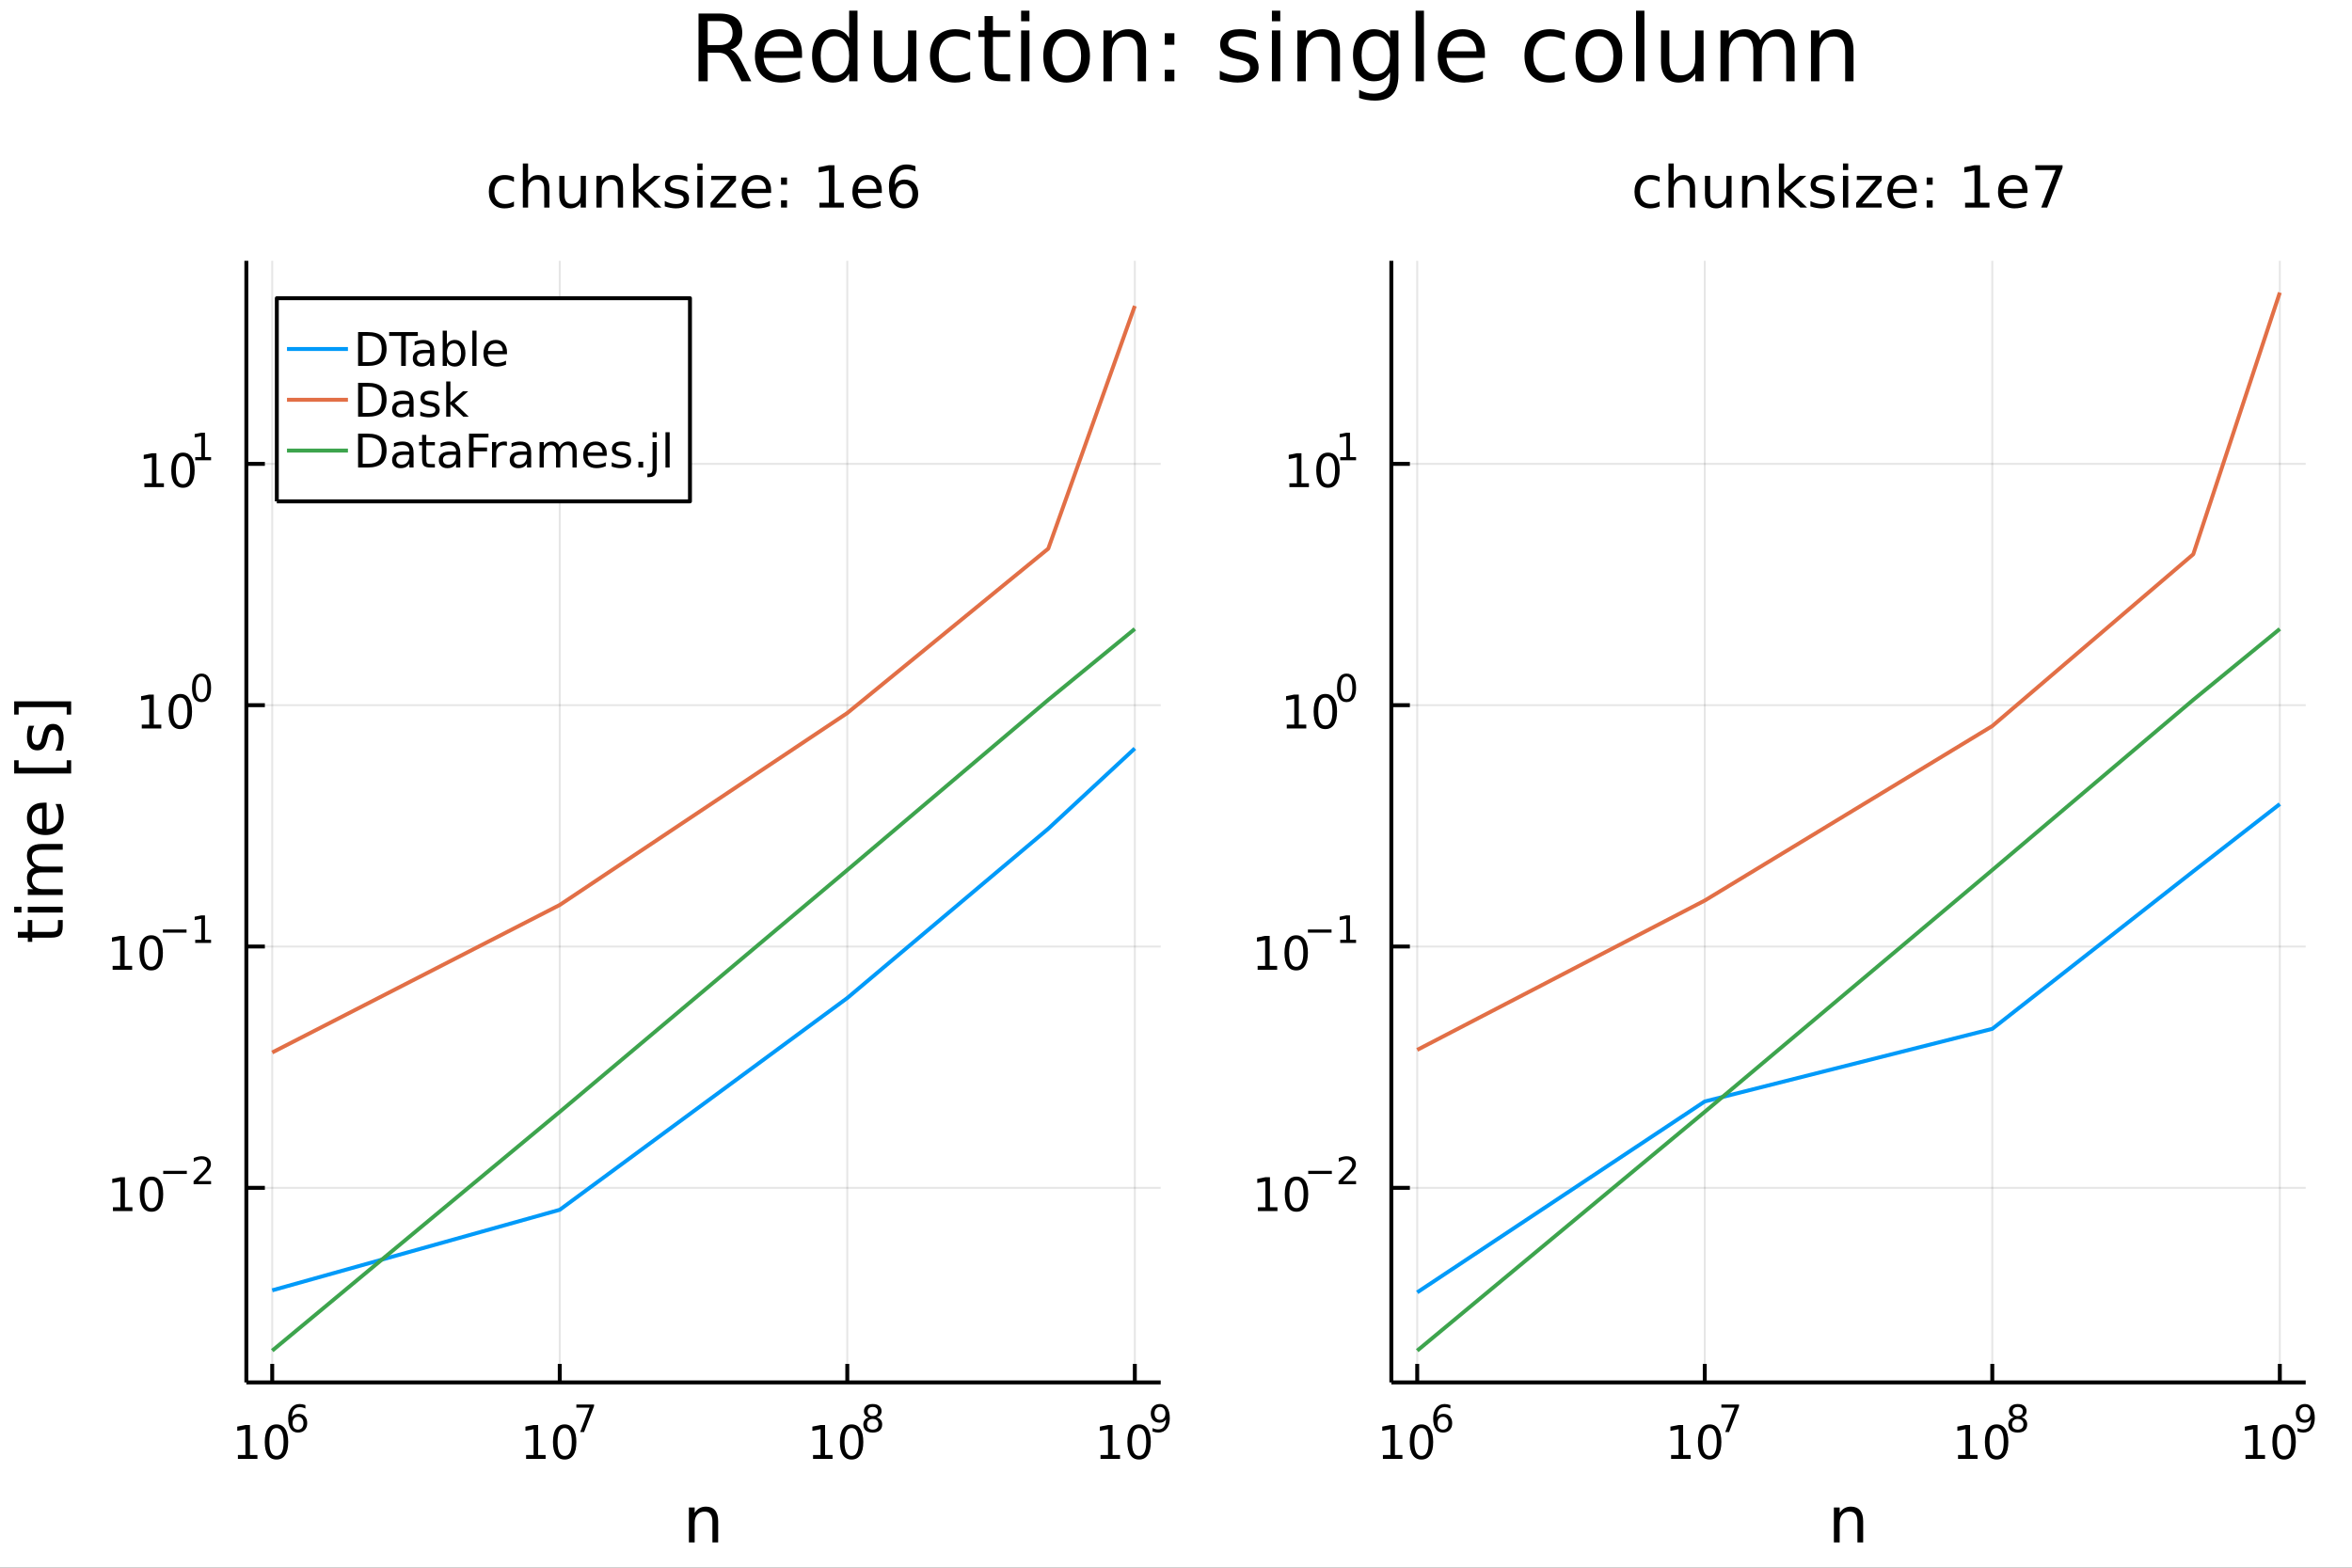 <?xml version="1.0" encoding="utf-8"?>
<svg xmlns="http://www.w3.org/2000/svg" xmlns:xlink="http://www.w3.org/1999/xlink" width="600" height="400" viewBox="0 0 2400 1600">
<rect x="0" y="0" width="2400" height="1600" fill="#333333" stroke="none"/>
<defs>
  <clipPath id="clip900">
    <rect x="0" y="0" width="2400" height="1600"/>
  </clipPath>
</defs>
<path clip-path="url(#clip900)" d="
M0 1600 L2400 1600 L2400 0 L0 0  Z
  " fill="#ffffff" fill-rule="evenodd" fill-opacity="1"/>
<defs>
  <clipPath id="clip901">
    <rect x="480" y="0" width="1681" height="1600"/>
  </clipPath>
</defs>
<path clip-path="url(#clip900)" d="
M251.372 1410.9 L1184.39 1410.9 L1184.39 266.192 L251.372 266.192  Z
  " fill="#ffffff" fill-rule="evenodd" fill-opacity="1"/>
<defs>
  <clipPath id="clip902">
    <rect x="251" y="266" width="934" height="1146"/>
  </clipPath>
</defs>
<polyline clip-path="url(#clip902)" style="stroke:#000000; stroke-linecap:butt; stroke-linejoin:round; stroke-width:2; stroke-opacity:0.1; fill:none" points="
  277.778,1410.9 277.778,266.192 
  "/>
<polyline clip-path="url(#clip902)" style="stroke:#000000; stroke-linecap:butt; stroke-linejoin:round; stroke-width:2; stroke-opacity:0.1; fill:none" points="
  571.18,1410.9 571.18,266.192 
  "/>
<polyline clip-path="url(#clip902)" style="stroke:#000000; stroke-linecap:butt; stroke-linejoin:round; stroke-width:2; stroke-opacity:0.1; fill:none" points="
  864.582,1410.9 864.582,266.192 
  "/>
<polyline clip-path="url(#clip902)" style="stroke:#000000; stroke-linecap:butt; stroke-linejoin:round; stroke-width:2; stroke-opacity:0.1; fill:none" points="
  1157.98,1410.9 1157.98,266.192 
  "/>
<polyline clip-path="url(#clip900)" style="stroke:#000000; stroke-linecap:butt; stroke-linejoin:round; stroke-width:4; stroke-opacity:1; fill:none" points="
  251.372,1410.9 1184.39,1410.9 
  "/>
<polyline clip-path="url(#clip900)" style="stroke:#000000; stroke-linecap:butt; stroke-linejoin:round; stroke-width:4; stroke-opacity:1; fill:none" points="
  277.778,1410.9 277.778,1392 
  "/>
<polyline clip-path="url(#clip900)" style="stroke:#000000; stroke-linecap:butt; stroke-linejoin:round; stroke-width:4; stroke-opacity:1; fill:none" points="
  571.18,1410.9 571.18,1392 
  "/>
<polyline clip-path="url(#clip900)" style="stroke:#000000; stroke-linecap:butt; stroke-linejoin:round; stroke-width:4; stroke-opacity:1; fill:none" points="
  864.582,1410.9 864.582,1392 
  "/>
<polyline clip-path="url(#clip900)" style="stroke:#000000; stroke-linecap:butt; stroke-linejoin:round; stroke-width:4; stroke-opacity:1; fill:none" points="
  1157.98,1410.9 1157.98,1392 
  "/>
<path clip-path="url(#clip900)" d="M242.771 1485.02 L250.409 1485.02 L250.409 1458.66 L242.099 1460.32 L242.099 1456.06 L250.363 1454.4 L255.039 1454.4 L255.039 1485.02 L262.678 1485.02 L262.678 1488.96 L242.771 1488.96 L242.771 1485.02 Z" fill="#000000" fill-rule="evenodd" fill-opacity="1" /><path clip-path="url(#clip900)" d="M282.122 1457.48 Q278.511 1457.48 276.682 1461.04 Q274.877 1464.58 274.877 1471.71 Q274.877 1478.82 276.682 1482.38 Q278.511 1485.92 282.122 1485.92 Q285.756 1485.92 287.562 1482.38 Q289.391 1478.82 289.391 1471.71 Q289.391 1464.58 287.562 1461.04 Q285.756 1457.48 282.122 1457.48 M282.122 1453.77 Q287.932 1453.77 290.988 1458.38 Q294.067 1462.96 294.067 1471.71 Q294.067 1480.44 290.988 1485.04 Q287.932 1489.63 282.122 1489.63 Q276.312 1489.63 273.233 1485.04 Q270.178 1480.44 270.178 1471.71 Q270.178 1462.96 273.233 1458.38 Q276.312 1453.77 282.122 1453.77 Z" fill="#000000" fill-rule="evenodd" fill-opacity="1" /><path clip-path="url(#clip900)" d="M304.091 1445.99 Q301.533 1445.99 300.029 1447.74 Q298.543 1449.49 298.543 1452.54 Q298.543 1455.57 300.029 1457.33 Q301.533 1459.08 304.091 1459.08 Q306.649 1459.08 308.135 1457.33 Q309.639 1455.57 309.639 1452.54 Q309.639 1449.49 308.135 1447.74 Q306.649 1445.99 304.091 1445.99 M311.633 1434.09 L311.633 1437.55 Q310.204 1436.87 308.737 1436.51 Q307.288 1436.16 305.859 1436.16 Q302.098 1436.16 300.104 1438.69 Q298.129 1441.23 297.847 1446.37 Q298.957 1444.73 300.63 1443.87 Q302.304 1442.98 304.317 1442.98 Q308.549 1442.98 310.994 1445.56 Q313.457 1448.12 313.457 1452.54 Q313.457 1456.86 310.9 1459.48 Q308.342 1462.09 304.091 1462.09 Q299.22 1462.09 296.643 1458.37 Q294.067 1454.62 294.067 1447.53 Q294.067 1440.88 297.226 1436.93 Q300.386 1432.96 305.709 1432.96 Q307.138 1432.96 308.586 1433.24 Q310.053 1433.52 311.633 1434.09 Z" fill="#000000" fill-rule="evenodd" fill-opacity="1" /><path clip-path="url(#clip900)" d="M536.84 1485.02 L544.479 1485.02 L544.479 1458.66 L536.169 1460.32 L536.169 1456.06 L544.433 1454.4 L549.109 1454.4 L549.109 1485.02 L556.747 1485.02 L556.747 1488.96 L536.84 1488.96 L536.84 1485.02 Z" fill="#000000" fill-rule="evenodd" fill-opacity="1" /><path clip-path="url(#clip900)" d="M576.192 1457.48 Q572.581 1457.48 570.752 1461.04 Q568.946 1464.58 568.946 1471.71 Q568.946 1478.82 570.752 1482.38 Q572.581 1485.92 576.192 1485.92 Q579.826 1485.92 581.631 1482.38 Q583.46 1478.82 583.46 1471.71 Q583.46 1464.58 581.631 1461.04 Q579.826 1457.48 576.192 1457.48 M576.192 1453.77 Q582.002 1453.77 585.057 1458.38 Q588.136 1462.96 588.136 1471.71 Q588.136 1480.44 585.057 1485.04 Q582.002 1489.63 576.192 1489.63 Q570.382 1489.63 567.303 1485.04 Q564.247 1480.44 564.247 1471.71 Q564.247 1462.96 567.303 1458.38 Q570.382 1453.77 576.192 1453.77 Z" fill="#000000" fill-rule="evenodd" fill-opacity="1" /><path clip-path="url(#clip900)" d="M588.136 1433.47 L606.192 1433.47 L606.192 1435.08 L595.998 1461.55 L592.029 1461.55 L601.621 1436.66 L588.136 1436.66 L588.136 1433.47 Z" fill="#000000" fill-rule="evenodd" fill-opacity="1" /><path clip-path="url(#clip900)" d="M829.64 1485.02 L837.279 1485.02 L837.279 1458.66 L828.969 1460.32 L828.969 1456.06 L837.233 1454.4 L841.908 1454.4 L841.908 1485.02 L849.547 1485.02 L849.547 1488.96 L829.64 1488.96 L829.64 1485.02 Z" fill="#000000" fill-rule="evenodd" fill-opacity="1" /><path clip-path="url(#clip900)" d="M868.992 1457.48 Q865.381 1457.48 863.552 1461.04 Q861.746 1464.58 861.746 1471.71 Q861.746 1478.82 863.552 1482.38 Q865.381 1485.92 868.992 1485.92 Q872.626 1485.92 874.431 1482.38 Q876.26 1478.82 876.26 1471.71 Q876.26 1464.58 874.431 1461.04 Q872.626 1457.48 868.992 1457.48 M868.992 1453.77 Q874.802 1453.77 877.857 1458.38 Q880.936 1462.96 880.936 1471.71 Q880.936 1480.44 877.857 1485.04 Q874.802 1489.63 868.992 1489.63 Q863.181 1489.63 860.103 1485.04 Q857.047 1480.44 857.047 1471.71 Q857.047 1462.96 860.103 1458.38 Q863.181 1453.77 868.992 1453.77 Z" fill="#000000" fill-rule="evenodd" fill-opacity="1" /><path clip-path="url(#clip900)" d="M890.566 1448.21 Q887.857 1448.21 886.296 1449.66 Q884.754 1451.11 884.754 1453.65 Q884.754 1456.19 886.296 1457.63 Q887.857 1459.08 890.566 1459.08 Q893.274 1459.08 894.835 1457.63 Q896.396 1456.17 896.396 1453.65 Q896.396 1451.11 894.835 1449.66 Q893.293 1448.21 890.566 1448.21 M886.766 1446.59 Q884.321 1445.99 882.948 1444.32 Q881.594 1442.64 881.594 1440.24 Q881.594 1436.87 883.983 1434.91 Q886.39 1432.96 890.566 1432.96 Q894.76 1432.96 897.148 1434.91 Q899.537 1436.87 899.537 1440.24 Q899.537 1442.64 898.164 1444.32 Q896.81 1445.99 894.384 1446.59 Q897.13 1447.23 898.653 1449.1 Q900.195 1450.96 900.195 1453.65 Q900.195 1457.73 897.694 1459.91 Q895.211 1462.09 890.566 1462.09 Q885.92 1462.09 883.419 1459.91 Q880.936 1457.73 880.936 1453.65 Q880.936 1450.96 882.478 1449.1 Q884.021 1447.23 886.766 1446.59 M885.375 1440.59 Q885.375 1442.78 886.729 1444 Q888.102 1445.22 890.566 1445.22 Q893.011 1445.22 894.384 1444 Q895.775 1442.78 895.775 1440.59 Q895.775 1438.41 894.384 1437.19 Q893.011 1435.97 890.566 1435.97 Q888.102 1435.97 886.729 1437.19 Q885.375 1438.41 885.375 1440.59 Z" fill="#000000" fill-rule="evenodd" fill-opacity="1" /><path clip-path="url(#clip900)" d="M1122.99 1485.02 L1130.62 1485.02 L1130.62 1458.66 L1122.31 1460.32 L1122.31 1456.06 L1130.58 1454.4 L1135.25 1454.4 L1135.25 1485.02 L1142.89 1485.02 L1142.89 1488.96 L1122.99 1488.96 L1122.99 1485.02 Z" fill="#000000" fill-rule="evenodd" fill-opacity="1" /><path clip-path="url(#clip900)" d="M1162.34 1457.48 Q1158.73 1457.48 1156.9 1461.04 Q1155.09 1464.58 1155.09 1471.71 Q1155.09 1478.82 1156.9 1482.38 Q1158.73 1485.92 1162.34 1485.92 Q1165.97 1485.92 1167.78 1482.38 Q1169.61 1478.82 1169.61 1471.71 Q1169.61 1464.58 1167.78 1461.04 Q1165.97 1457.48 1162.34 1457.48 M1162.34 1453.77 Q1168.15 1453.77 1171.2 1458.38 Q1174.28 1462.96 1174.28 1471.71 Q1174.28 1480.44 1171.2 1485.04 Q1168.15 1489.63 1162.34 1489.63 Q1156.53 1489.63 1153.45 1485.04 Q1150.39 1480.44 1150.39 1471.71 Q1150.39 1462.96 1153.45 1458.38 Q1156.53 1453.77 1162.34 1453.77 Z" fill="#000000" fill-rule="evenodd" fill-opacity="1" /><path clip-path="url(#clip900)" d="M1176.09 1460.96 L1176.09 1457.5 Q1177.52 1458.18 1178.98 1458.54 Q1180.45 1458.89 1181.86 1458.89 Q1185.62 1458.89 1187.6 1456.37 Q1189.59 1453.84 1189.87 1448.68 Q1188.78 1450.3 1187.11 1451.16 Q1185.43 1452.03 1183.4 1452.03 Q1179.19 1452.03 1176.73 1449.49 Q1174.28 1446.93 1174.28 1442.51 Q1174.28 1438.19 1176.84 1435.57 Q1179.4 1432.96 1183.65 1432.96 Q1188.52 1432.96 1191.08 1436.7 Q1193.65 1440.43 1193.65 1447.53 Q1193.65 1454.17 1190.49 1458.14 Q1187.35 1462.09 1182.03 1462.09 Q1180.6 1462.09 1179.13 1461.81 Q1177.67 1461.53 1176.09 1460.96 M1183.65 1449.06 Q1186.21 1449.06 1187.69 1447.31 Q1189.2 1445.56 1189.2 1442.51 Q1189.2 1439.48 1187.69 1437.74 Q1186.21 1435.97 1183.65 1435.97 Q1181.09 1435.97 1179.59 1437.74 Q1178.1 1439.48 1178.1 1442.51 Q1178.1 1445.56 1179.59 1447.31 Q1181.09 1449.06 1183.65 1449.06 Z" fill="#000000" fill-rule="evenodd" fill-opacity="1" /><path clip-path="url(#clip900)" d="M732.809 1552.67 L732.809 1574.19 L726.952 1574.19 L726.952 1552.86 Q726.952 1547.8 724.979 1545.29 Q723.005 1542.77 719.059 1542.77 Q714.316 1542.77 711.579 1545.79 Q708.842 1548.82 708.842 1554.04 L708.842 1574.19 L702.953 1574.19 L702.953 1538.54 L708.842 1538.54 L708.842 1544.08 Q710.942 1540.86 713.775 1539.27 Q716.64 1537.68 720.364 1537.68 Q726.507 1537.68 729.658 1541.5 Q732.809 1545.29 732.809 1552.67 Z" fill="#000000" fill-rule="evenodd" fill-opacity="1" /><polyline clip-path="url(#clip902)" style="stroke:#000000; stroke-linecap:butt; stroke-linejoin:round; stroke-width:2; stroke-opacity:0.1; fill:none" points="
  251.372,1212.32 1184.39,1212.32 
  "/>
<polyline clip-path="url(#clip902)" style="stroke:#000000; stroke-linecap:butt; stroke-linejoin:round; stroke-width:2; stroke-opacity:0.1; fill:none" points="
  251.372,966.025 1184.39,966.025 
  "/>
<polyline clip-path="url(#clip902)" style="stroke:#000000; stroke-linecap:butt; stroke-linejoin:round; stroke-width:2; stroke-opacity:0.1; fill:none" points="
  251.372,719.728 1184.39,719.728 
  "/>
<polyline clip-path="url(#clip902)" style="stroke:#000000; stroke-linecap:butt; stroke-linejoin:round; stroke-width:2; stroke-opacity:0.1; fill:none" points="
  251.372,473.432 1184.39,473.432 
  "/>
<polyline clip-path="url(#clip900)" style="stroke:#000000; stroke-linecap:butt; stroke-linejoin:round; stroke-width:4; stroke-opacity:1; fill:none" points="
  251.372,1410.9 251.372,266.192 
  "/>
<polyline clip-path="url(#clip900)" style="stroke:#000000; stroke-linecap:butt; stroke-linejoin:round; stroke-width:4; stroke-opacity:1; fill:none" points="
  251.372,1212.32 270.27,1212.32 
  "/>
<polyline clip-path="url(#clip900)" style="stroke:#000000; stroke-linecap:butt; stroke-linejoin:round; stroke-width:4; stroke-opacity:1; fill:none" points="
  251.372,966.025 270.27,966.025 
  "/>
<polyline clip-path="url(#clip900)" style="stroke:#000000; stroke-linecap:butt; stroke-linejoin:round; stroke-width:4; stroke-opacity:1; fill:none" points="
  251.372,719.728 270.27,719.728 
  "/>
<polyline clip-path="url(#clip900)" style="stroke:#000000; stroke-linecap:butt; stroke-linejoin:round; stroke-width:4; stroke-opacity:1; fill:none" points="
  251.372,473.432 270.27,473.432 
  "/>
<path clip-path="url(#clip900)" d="M115.232 1232.11 L122.871 1232.11 L122.871 1205.75 L114.561 1207.41 L114.561 1203.16 L122.825 1201.49 L127.501 1201.49 L127.501 1232.11 L135.14 1232.11 L135.14 1236.05 L115.232 1236.05 L115.232 1232.11 Z" fill="#000000" fill-rule="evenodd" fill-opacity="1" /><path clip-path="url(#clip900)" d="M154.584 1204.57 Q150.973 1204.57 149.144 1208.13 Q147.339 1211.67 147.339 1218.8 Q147.339 1225.91 149.144 1229.47 Q150.973 1233.02 154.584 1233.02 Q158.218 1233.02 160.024 1229.47 Q161.852 1225.91 161.852 1218.8 Q161.852 1211.67 160.024 1208.13 Q158.218 1204.57 154.584 1204.57 M154.584 1200.86 Q160.394 1200.86 163.45 1205.47 Q166.528 1210.05 166.528 1218.8 Q166.528 1227.53 163.45 1232.14 Q160.394 1236.72 154.584 1236.72 Q148.774 1236.72 145.695 1232.14 Q142.64 1227.53 142.64 1218.8 Q142.64 1210.05 145.695 1205.47 Q148.774 1200.86 154.584 1200.86 Z" fill="#000000" fill-rule="evenodd" fill-opacity="1" /><path clip-path="url(#clip900)" d="M166.528 1194.96 L190.64 1194.96 L190.64 1198.16 L166.528 1198.16 L166.528 1194.96 Z" fill="#000000" fill-rule="evenodd" fill-opacity="1" /><path clip-path="url(#clip900)" d="M202.113 1205.44 L215.372 1205.44 L215.372 1208.64 L197.542 1208.64 L197.542 1205.44 Q199.705 1203.2 203.429 1199.44 Q207.172 1195.66 208.131 1194.57 Q209.956 1192.52 210.67 1191.11 Q211.404 1189.68 211.404 1188.31 Q211.404 1186.07 209.824 1184.66 Q208.263 1183.25 205.743 1183.25 Q203.956 1183.25 201.962 1183.87 Q199.987 1184.49 197.73 1185.75 L197.73 1181.91 Q200.025 1180.99 202.019 1180.52 Q204.012 1180.05 205.667 1180.05 Q210.031 1180.05 212.626 1182.23 Q215.222 1184.41 215.222 1188.06 Q215.222 1189.79 214.563 1191.35 Q213.924 1192.9 212.212 1195 Q211.742 1195.55 209.222 1198.16 Q206.702 1200.76 202.113 1205.44 Z" fill="#000000" fill-rule="evenodd" fill-opacity="1" /><path clip-path="url(#clip900)" d="M114.931 985.817 L122.57 985.817 L122.57 959.451 L114.26 961.118 L114.26 956.859 L122.524 955.192 L127.2 955.192 L127.2 985.817 L134.839 985.817 L134.839 989.752 L114.931 989.752 L114.931 985.817 Z" fill="#000000" fill-rule="evenodd" fill-opacity="1" /><path clip-path="url(#clip900)" d="M154.283 958.271 Q150.672 958.271 148.843 961.836 Q147.038 965.377 147.038 972.507 Q147.038 979.613 148.843 983.178 Q150.672 986.72 154.283 986.72 Q157.917 986.72 159.723 983.178 Q161.552 979.613 161.552 972.507 Q161.552 965.377 159.723 961.836 Q157.917 958.271 154.283 958.271 M154.283 954.567 Q160.093 954.567 163.149 959.174 Q166.227 963.757 166.227 972.507 Q166.227 981.234 163.149 985.84 Q160.093 990.423 154.283 990.423 Q148.473 990.423 145.394 985.84 Q142.339 981.234 142.339 972.507 Q142.339 963.757 145.394 959.174 Q148.473 954.567 154.283 954.567 Z" fill="#000000" fill-rule="evenodd" fill-opacity="1" /><path clip-path="url(#clip900)" d="M166.227 948.669 L190.339 948.669 L190.339 951.866 L166.227 951.866 L166.227 948.669 Z" fill="#000000" fill-rule="evenodd" fill-opacity="1" /><path clip-path="url(#clip900)" d="M199.197 959.144 L205.404 959.144 L205.404 937.722 L198.652 939.077 L198.652 935.616 L205.366 934.262 L209.166 934.262 L209.166 959.144 L215.372 959.144 L215.372 962.342 L199.197 962.342 L199.197 959.144 Z" fill="#000000" fill-rule="evenodd" fill-opacity="1" /><path clip-path="url(#clip900)" d="M144.667 739.521 L152.305 739.521 L152.305 713.155 L143.995 714.822 L143.995 710.563 L152.259 708.896 L156.935 708.896 L156.935 739.521 L164.574 739.521 L164.574 743.456 L144.667 743.456 L144.667 739.521 Z" fill="#000000" fill-rule="evenodd" fill-opacity="1" /><path clip-path="url(#clip900)" d="M184.018 711.975 Q180.407 711.975 178.578 715.539 Q176.773 719.081 176.773 726.211 Q176.773 733.317 178.578 736.882 Q180.407 740.424 184.018 740.424 Q187.652 740.424 189.458 736.882 Q191.287 733.317 191.287 726.211 Q191.287 719.081 189.458 715.539 Q187.652 711.975 184.018 711.975 M184.018 708.271 Q189.828 708.271 192.884 712.877 Q195.963 717.461 195.963 726.211 Q195.963 734.938 192.884 739.544 Q189.828 744.127 184.018 744.127 Q178.208 744.127 175.129 739.544 Q172.074 734.938 172.074 726.211 Q172.074 717.461 175.129 712.877 Q178.208 708.271 184.018 708.271 Z" fill="#000000" fill-rule="evenodd" fill-opacity="1" /><path clip-path="url(#clip900)" d="M205.667 690.467 Q202.733 690.467 201.248 693.363 Q199.781 696.241 199.781 702.034 Q199.781 707.808 201.248 710.704 Q202.733 713.582 205.667 713.582 Q208.62 713.582 210.087 710.704 Q211.573 707.808 211.573 702.034 Q211.573 696.241 210.087 693.363 Q208.62 690.467 205.667 690.467 M205.667 687.458 Q210.388 687.458 212.871 691.201 Q215.372 694.924 215.372 702.034 Q215.372 709.124 212.871 712.867 Q210.388 716.591 205.667 716.591 Q200.947 716.591 198.445 712.867 Q195.963 709.124 195.963 702.034 Q195.963 694.924 198.445 691.201 Q200.947 687.458 205.667 687.458 Z" fill="#000000" fill-rule="evenodd" fill-opacity="1" /><path clip-path="url(#clip900)" d="M147.356 493.225 L154.995 493.225 L154.995 466.859 L146.685 468.526 L146.685 464.266 L154.949 462.6 L159.624 462.6 L159.624 493.225 L167.263 493.225 L167.263 497.16 L147.356 497.16 L147.356 493.225 Z" fill="#000000" fill-rule="evenodd" fill-opacity="1" /><path clip-path="url(#clip900)" d="M186.708 465.678 Q183.097 465.678 181.268 469.243 Q179.462 472.785 179.462 479.914 Q179.462 487.021 181.268 490.586 Q183.097 494.127 186.708 494.127 Q190.342 494.127 192.147 490.586 Q193.976 487.021 193.976 479.914 Q193.976 472.785 192.147 469.243 Q190.342 465.678 186.708 465.678 M186.708 461.975 Q192.518 461.975 195.573 466.581 Q198.652 471.165 198.652 479.914 Q198.652 488.641 195.573 493.248 Q192.518 497.831 186.708 497.831 Q180.898 497.831 177.819 493.248 Q174.763 488.641 174.763 479.914 Q174.763 471.165 177.819 466.581 Q180.898 461.975 186.708 461.975 Z" fill="#000000" fill-rule="evenodd" fill-opacity="1" /><path clip-path="url(#clip900)" d="M199.197 466.552 L205.404 466.552 L205.404 445.13 L198.652 446.484 L198.652 443.024 L205.366 441.669 L209.166 441.669 L209.166 466.552 L215.372 466.552 L215.372 469.749 L199.197 469.749 L199.197 466.552 Z" fill="#000000" fill-rule="evenodd" fill-opacity="1" /><path clip-path="url(#clip900)" d="M18.235 951.09 L28.356 951.09 L28.356 939.027 L32.908 939.027 L32.908 951.09 L52.259 951.09 Q56.62 951.09 57.861 949.912 Q59.103 948.703 59.103 945.043 L59.103 939.027 L64.004 939.027 L64.004 945.043 Q64.004 951.822 61.49 954.4 Q58.943 956.978 52.259 956.978 L32.908 956.978 L32.908 961.275 L28.356 961.275 L28.356 956.978 L18.235 956.978 L18.235 951.09 Z" fill="#000000" fill-rule="evenodd" fill-opacity="1" /><path clip-path="url(#clip900)" d="M28.356 931.325 L28.356 925.468 L64.004 925.468 L64.004 931.325 L28.356 931.325 M14.479 931.325 L14.479 925.468 L21.895 925.468 L21.895 931.325 L14.479 931.325 Z" fill="#000000" fill-rule="evenodd" fill-opacity="1" /><path clip-path="url(#clip900)" d="M35.199 885.46 Q31.253 883.263 29.375 880.208 Q27.497 877.152 27.497 873.015 Q27.497 867.445 31.412 864.421 Q35.295 861.397 42.488 861.397 L64.004 861.397 L64.004 867.286 L42.679 867.286 Q37.555 867.286 35.072 869.1 Q32.589 870.914 32.589 874.638 Q32.589 879.189 35.613 881.831 Q38.637 884.473 43.857 884.473 L64.004 884.473 L64.004 890.361 L42.679 890.361 Q37.523 890.361 35.072 892.175 Q32.589 893.99 32.589 897.777 Q32.589 902.265 35.645 904.907 Q38.669 907.549 43.857 907.549 L64.004 907.549 L64.004 913.437 L28.356 913.437 L28.356 907.549 L33.894 907.549 Q30.616 905.543 29.056 902.743 Q27.497 899.942 27.497 896.09 Q27.497 892.207 29.47 889.502 Q31.444 886.765 35.199 885.46 Z" fill="#000000" fill-rule="evenodd" fill-opacity="1" /><path clip-path="url(#clip900)" d="M44.716 819.224 L47.581 819.224 L47.581 846.151 Q53.628 845.769 56.811 842.523 Q59.962 839.245 59.962 833.42 Q59.962 830.046 59.134 826.895 Q58.307 823.712 56.652 820.593 L62.19 820.593 Q63.527 823.744 64.227 827.054 Q64.927 830.364 64.927 833.77 Q64.927 842.3 59.962 847.297 Q54.997 852.262 46.53 852.262 Q37.777 852.262 32.653 847.552 Q27.497 842.809 27.497 834.789 Q27.497 827.595 32.144 823.426 Q36.759 819.224 44.716 819.224 M42.997 825.081 Q38.191 825.145 35.327 827.786 Q32.462 830.396 32.462 834.725 Q32.462 839.627 35.231 842.587 Q38 845.515 43.029 845.96 L42.997 825.081 Z" fill="#000000" fill-rule="evenodd" fill-opacity="1" /><path clip-path="url(#clip900)" d="M14.479 789.433 L14.479 775.938 L19.03 775.938 L19.03 783.577 L68.046 783.577 L68.046 775.938 L72.598 775.938 L72.598 789.433 L14.479 789.433 Z" fill="#000000" fill-rule="evenodd" fill-opacity="1" /><path clip-path="url(#clip900)" d="M29.407 740.735 L34.945 740.735 Q33.672 743.218 33.035 745.892 Q32.398 748.565 32.398 751.43 Q32.398 755.79 33.735 757.986 Q35.072 760.151 37.746 760.151 Q39.783 760.151 40.96 758.591 Q42.106 757.032 43.157 752.321 L43.602 750.316 Q44.939 744.077 47.39 741.467 Q49.809 738.826 54.169 738.826 Q59.134 738.826 62.031 742.772 Q64.927 746.687 64.927 753.562 Q64.927 756.427 64.354 759.546 Q63.813 762.633 62.699 766.071 L56.652 766.071 Q58.339 762.824 59.198 759.673 Q60.026 756.522 60.026 753.435 Q60.026 749.297 58.625 747.069 Q57.193 744.841 54.615 744.841 Q52.228 744.841 50.955 746.464 Q49.681 748.056 48.504 753.499 L48.026 755.536 Q46.88 760.978 44.525 763.397 Q42.138 765.816 38 765.816 Q32.971 765.816 30.234 762.251 Q27.497 758.687 27.497 752.13 Q27.497 748.883 27.974 746.019 Q28.452 743.154 29.407 740.735 Z" fill="#000000" fill-rule="evenodd" fill-opacity="1" /><path clip-path="url(#clip900)" d="M14.479 715.814 L72.598 715.814 L72.598 729.309 L68.046 729.309 L68.046 721.702 L19.03 721.702 L19.03 729.309 L14.479 729.309 L14.479 715.814 Z" fill="#000000" fill-rule="evenodd" fill-opacity="1" /><path clip-path="url(#clip900)" d="M524.45 180.677 L524.45 185.654 Q522.193 184.41 519.908 183.802 Q517.651 183.165 515.336 183.165 Q510.156 183.165 507.292 186.464 Q504.427 189.734 504.427 195.665 Q504.427 201.597 507.292 204.896 Q510.156 208.165 515.336 208.165 Q517.651 208.165 519.908 207.558 Q522.193 206.921 524.45 205.677 L524.45 210.596 Q522.222 211.637 519.821 212.158 Q517.448 212.679 514.757 212.679 Q507.437 212.679 503.125 208.078 Q498.814 203.478 498.814 195.665 Q498.814 187.737 503.154 183.194 Q507.523 178.652 515.104 178.652 Q517.564 178.652 519.908 179.172 Q522.251 179.664 524.45 180.677 Z" fill="#000000" fill-rule="evenodd" fill-opacity="1" /><path clip-path="url(#clip900)" d="M560.648 192.28 L560.648 211.84 L555.324 211.84 L555.324 192.454 Q555.324 187.853 553.53 185.567 Q551.736 183.281 548.148 183.281 Q543.837 183.281 541.348 186.03 Q538.86 188.779 538.86 193.524 L538.86 211.84 L533.507 211.84 L533.507 166.817 L538.86 166.817 L538.86 184.467 Q540.77 181.545 543.345 180.098 Q545.949 178.652 549.334 178.652 Q554.919 178.652 557.784 182.124 Q560.648 185.567 560.648 192.28 Z" fill="#000000" fill-rule="evenodd" fill-opacity="1" /><path clip-path="url(#clip900)" d="M570.717 199.051 L570.717 179.433 L576.042 179.433 L576.042 198.848 Q576.042 203.449 577.836 205.764 Q579.629 208.05 583.217 208.05 Q587.529 208.05 590.017 205.301 Q592.534 202.552 592.534 197.807 L592.534 179.433 L597.859 179.433 L597.859 211.84 L592.534 211.84 L592.534 206.863 Q590.596 209.815 588.021 211.261 Q585.474 212.679 582.089 212.679 Q576.504 212.679 573.611 209.207 Q570.717 205.735 570.717 199.051 M584.114 178.652 L584.114 178.652 Z" fill="#000000" fill-rule="evenodd" fill-opacity="1" /><path clip-path="url(#clip900)" d="M635.763 192.28 L635.763 211.84 L630.439 211.84 L630.439 192.454 Q630.439 187.853 628.645 185.567 Q626.851 183.281 623.263 183.281 Q618.952 183.281 616.464 186.03 Q613.975 188.779 613.975 193.524 L613.975 211.84 L608.622 211.84 L608.622 179.433 L613.975 179.433 L613.975 184.467 Q615.885 181.545 618.46 180.098 Q621.064 178.652 624.45 178.652 Q630.034 178.652 632.899 182.124 Q635.763 185.567 635.763 192.28 Z" fill="#000000" fill-rule="evenodd" fill-opacity="1" /><path clip-path="url(#clip900)" d="M646.18 166.817 L651.533 166.817 L651.533 193.408 L667.418 179.433 L674.218 179.433 L657.031 194.595 L674.941 211.84 L667.997 211.84 L651.533 196.013 L651.533 211.84 L646.18 211.84 L646.18 166.817 Z" fill="#000000" fill-rule="evenodd" fill-opacity="1" /><path clip-path="url(#clip900)" d="M701.359 180.388 L701.359 185.422 Q699.102 184.265 696.672 183.686 Q694.241 183.108 691.637 183.108 Q687.673 183.108 685.676 184.323 Q683.709 185.538 683.709 187.969 Q683.709 189.82 685.127 190.891 Q686.544 191.933 690.827 192.888 L692.65 193.293 Q698.321 194.508 700.694 196.736 Q703.095 198.935 703.095 202.899 Q703.095 207.413 699.507 210.046 Q695.948 212.679 689.698 212.679 Q687.094 212.679 684.259 212.158 Q681.452 211.666 678.327 210.654 L678.327 205.156 Q681.278 206.69 684.143 207.471 Q687.007 208.223 689.814 208.223 Q693.576 208.223 695.601 206.95 Q697.627 205.648 697.627 203.304 Q697.627 201.134 696.151 199.977 Q694.704 198.819 689.756 197.749 L687.904 197.315 Q682.956 196.273 680.757 194.132 Q678.558 191.962 678.558 188.2 Q678.558 183.628 681.799 181.14 Q685.04 178.652 691 178.652 Q693.952 178.652 696.556 179.086 Q699.16 179.52 701.359 180.388 Z" fill="#000000" fill-rule="evenodd" fill-opacity="1" /><path clip-path="url(#clip900)" d="M711.573 179.433 L716.897 179.433 L716.897 211.84 L711.573 211.84 L711.573 179.433 M711.573 166.817 L716.897 166.817 L716.897 173.559 L711.573 173.559 L711.573 166.817 Z" fill="#000000" fill-rule="evenodd" fill-opacity="1" /><path clip-path="url(#clip900)" d="M725.722 179.433 L751.012 179.433 L751.012 184.294 L730.989 207.587 L751.012 207.587 L751.012 211.84 L724.999 211.84 L724.999 206.979 L745.022 183.686 L725.722 183.686 L725.722 179.433 Z" fill="#000000" fill-rule="evenodd" fill-opacity="1" /><path clip-path="url(#clip900)" d="M786.862 194.305 L786.862 196.91 L762.383 196.91 Q762.73 202.407 765.682 205.301 Q768.662 208.165 773.957 208.165 Q777.024 208.165 779.889 207.413 Q782.782 206.661 785.618 205.156 L785.618 210.191 Q782.753 211.406 779.744 212.043 Q776.735 212.679 773.639 212.679 Q765.884 212.679 761.341 208.165 Q756.828 203.651 756.828 195.955 Q756.828 187.998 761.11 183.339 Q765.421 178.652 772.713 178.652 Q779.252 178.652 783.043 182.876 Q786.862 187.072 786.862 194.305 M781.538 192.743 Q781.48 188.374 779.079 185.77 Q776.706 183.165 772.771 183.165 Q768.315 183.165 765.624 185.683 Q762.962 188.2 762.557 192.772 L781.538 192.743 Z" fill="#000000" fill-rule="evenodd" fill-opacity="1" /><path clip-path="url(#clip900)" d="M796.96 204.491 L803.066 204.491 L803.066 211.84 L796.96 211.84 L796.96 204.491 M796.96 181.198 L803.066 181.198 L803.066 188.547 L796.96 188.547 L796.96 181.198 Z" fill="#000000" fill-rule="evenodd" fill-opacity="1" /><path clip-path="url(#clip900)" d="M836.167 206.921 L845.716 206.921 L845.716 173.964 L835.328 176.047 L835.328 170.723 L845.658 168.64 L851.503 168.64 L851.503 206.921 L861.052 206.921 L861.052 211.84 L836.167 211.84 L836.167 206.921 Z" fill="#000000" fill-rule="evenodd" fill-opacity="1" /><path clip-path="url(#clip900)" d="M899.825 194.305 L899.825 196.91 L875.345 196.91 Q875.693 202.407 878.644 205.301 Q881.624 208.165 886.919 208.165 Q889.987 208.165 892.851 207.413 Q895.745 206.661 898.58 205.156 L898.58 210.191 Q895.716 211.406 892.706 212.043 Q889.697 212.679 886.601 212.679 Q878.847 212.679 874.304 208.165 Q869.79 203.651 869.79 195.955 Q869.79 187.998 874.072 183.339 Q878.384 178.652 885.675 178.652 Q892.215 178.652 896.005 182.876 Q899.825 187.072 899.825 194.305 M894.5 192.743 Q894.443 188.374 892.041 185.77 Q889.668 183.165 885.733 183.165 Q881.277 183.165 878.586 185.683 Q875.924 188.2 875.519 192.772 L894.5 192.743 Z" fill="#000000" fill-rule="evenodd" fill-opacity="1" /><path clip-path="url(#clip900)" d="M922.539 187.911 Q918.603 187.911 916.289 190.602 Q914.003 193.293 914.003 197.98 Q914.003 202.639 916.289 205.359 Q918.603 208.05 922.539 208.05 Q926.474 208.05 928.76 205.359 Q931.074 202.639 931.074 197.98 Q931.074 193.293 928.76 190.602 Q926.474 187.911 922.539 187.911 M934.141 169.595 L934.141 174.919 Q931.942 173.877 929.685 173.327 Q927.457 172.778 925.258 172.778 Q919.471 172.778 916.404 176.684 Q913.366 180.59 912.932 188.489 Q914.639 185.972 917.214 184.641 Q919.79 183.281 922.886 183.281 Q929.396 183.281 933.158 187.245 Q936.948 191.18 936.948 197.98 Q936.948 204.635 933.013 208.657 Q929.078 212.679 922.539 212.679 Q915.044 212.679 911.08 206.95 Q907.116 201.192 907.116 190.283 Q907.116 180.04 911.977 173.964 Q916.838 167.859 925.027 167.859 Q927.226 167.859 929.454 168.293 Q931.711 168.727 934.141 169.595 Z" fill="#000000" fill-rule="evenodd" fill-opacity="1" /><polyline clip-path="url(#clip902)" style="stroke:#009af9; stroke-linecap:butt; stroke-linejoin:round; stroke-width:4; stroke-opacity:1; fill:none" points="
  277.778,1316.92 571.18,1234.72 864.582,1018.58 1069.66,845.798 1157.98,763.832 
  "/>
<polyline clip-path="url(#clip902)" style="stroke:#e26f46; stroke-linecap:butt; stroke-linejoin:round; stroke-width:4; stroke-opacity:1; fill:none" points="
  277.778,1074.16 571.18,923.6 864.582,727.73 1069.66,559.949 1157.98,312.232 
  "/>
<polyline clip-path="url(#clip902)" style="stroke:#3da44d; stroke-linecap:butt; stroke-linejoin:round; stroke-width:4; stroke-opacity:1; fill:none" points="
  277.778,1378.5 571.18,1134.76 864.582,887.961 1069.66,714.258 1157.98,641.897 
  "/>
<path clip-path="url(#clip900)" d="
M282.473 511.709 L704.056 511.709 L704.056 304.349 L282.473 304.349  Z
  " fill="#ffffff" fill-rule="evenodd" fill-opacity="1"/>
<polyline clip-path="url(#clip900)" style="stroke:#000000; stroke-linecap:butt; stroke-linejoin:round; stroke-width:4; stroke-opacity:1; fill:none" points="
  282.473,511.709 704.056,511.709 704.056,304.349 282.473,304.349 282.473,511.709 
  "/>
<polyline clip-path="url(#clip900)" style="stroke:#009af9; stroke-linecap:butt; stroke-linejoin:round; stroke-width:4; stroke-opacity:1; fill:none" points="
  292.84,356.189 355.041,356.189 
  "/>
<path clip-path="url(#clip900)" d="M370.084 342.752 L370.084 369.626 L375.732 369.626 Q382.884 369.626 386.195 366.386 Q389.528 363.145 389.528 356.154 Q389.528 349.21 386.195 345.992 Q382.884 342.752 375.732 342.752 L370.084 342.752 M365.408 338.909 L375.014 338.909 Q385.06 338.909 389.759 343.099 Q394.458 347.265 394.458 356.154 Q394.458 365.089 389.736 369.279 Q385.014 373.469 375.014 373.469 L365.408 373.469 L365.408 338.909 Z" fill="#000000" fill-rule="evenodd" fill-opacity="1" /><path clip-path="url(#clip900)" d="M397.12 338.909 L426.356 338.909 L426.356 342.844 L414.088 342.844 L414.088 373.469 L409.389 373.469 L409.389 342.844 L397.12 342.844 L397.12 338.909 Z" fill="#000000" fill-rule="evenodd" fill-opacity="1" /><path clip-path="url(#clip900)" d="M434.62 360.437 Q429.458 360.437 427.468 361.617 Q425.477 362.798 425.477 365.645 Q425.477 367.913 426.958 369.256 Q428.463 370.575 431.032 370.575 Q434.574 370.575 436.704 368.075 Q438.856 365.552 438.856 361.386 L438.856 360.437 L434.62 360.437 M443.116 358.677 L443.116 373.469 L438.856 373.469 L438.856 369.534 Q437.398 371.895 435.222 373.029 Q433.046 374.14 429.898 374.14 Q425.917 374.14 423.556 371.918 Q421.218 369.673 421.218 365.923 Q421.218 361.548 424.134 359.326 Q427.074 357.103 432.884 357.103 L438.856 357.103 L438.856 356.687 Q438.856 353.747 436.912 352.15 Q434.991 350.529 431.495 350.529 Q429.273 350.529 427.167 351.062 Q425.06 351.594 423.116 352.659 L423.116 348.724 Q425.454 347.821 427.653 347.381 Q429.852 346.918 431.935 346.918 Q437.56 346.918 440.338 349.835 Q443.116 352.751 443.116 358.677 Z" fill="#000000" fill-rule="evenodd" fill-opacity="1" /><path clip-path="url(#clip900)" d="M470.5 360.529 Q470.5 355.83 468.555 353.168 Q466.634 350.483 463.254 350.483 Q459.875 350.483 457.93 353.168 Q456.009 355.83 456.009 360.529 Q456.009 365.228 457.93 367.913 Q459.875 370.575 463.254 370.575 Q466.634 370.575 468.555 367.913 Q470.5 365.228 470.5 360.529 M456.009 351.478 Q457.352 349.164 459.389 348.052 Q461.449 346.918 464.296 346.918 Q469.018 346.918 471.958 350.668 Q474.921 354.418 474.921 360.529 Q474.921 366.64 471.958 370.39 Q469.018 374.14 464.296 374.14 Q461.449 374.14 459.389 373.029 Q457.352 371.895 456.009 369.58 L456.009 373.469 L451.727 373.469 L451.727 337.451 L456.009 337.451 L456.009 351.478 Z" fill="#000000" fill-rule="evenodd" fill-opacity="1" /><path clip-path="url(#clip900)" d="M481.981 337.451 L486.24 337.451 L486.24 373.469 L481.981 373.469 L481.981 337.451 Z" fill="#000000" fill-rule="evenodd" fill-opacity="1" /><path clip-path="url(#clip900)" d="M517.328 359.441 L517.328 361.525 L497.745 361.525 Q498.023 365.923 500.384 368.237 Q502.768 370.529 507.004 370.529 Q509.458 370.529 511.749 369.927 Q514.064 369.325 516.333 368.122 L516.333 372.15 Q514.041 373.122 511.634 373.631 Q509.226 374.14 506.75 374.14 Q500.546 374.14 496.912 370.529 Q493.301 366.918 493.301 360.761 Q493.301 354.395 496.726 350.668 Q500.175 346.918 506.009 346.918 Q511.24 346.918 514.273 350.298 Q517.328 353.654 517.328 359.441 M513.069 358.191 Q513.023 354.696 511.101 352.613 Q509.203 350.529 506.055 350.529 Q502.49 350.529 500.338 352.543 Q498.208 354.557 497.884 358.214 L513.069 358.191 Z" fill="#000000" fill-rule="evenodd" fill-opacity="1" /><polyline clip-path="url(#clip900)" style="stroke:#e26f46; stroke-linecap:butt; stroke-linejoin:round; stroke-width:4; stroke-opacity:1; fill:none" points="
  292.84,408.029 355.041,408.029 
  "/>
<path clip-path="url(#clip900)" d="M370.084 394.592 L370.084 421.466 L375.732 421.466 Q382.884 421.466 386.195 418.226 Q389.528 414.985 389.528 407.994 Q389.528 401.05 386.195 397.832 Q382.884 394.592 375.732 394.592 L370.084 394.592 M365.408 390.749 L375.014 390.749 Q385.06 390.749 389.759 394.939 Q394.458 399.105 394.458 407.994 Q394.458 416.929 389.736 421.119 Q385.014 425.309 375.014 425.309 L365.408 425.309 L365.408 390.749 Z" fill="#000000" fill-rule="evenodd" fill-opacity="1" /><path clip-path="url(#clip900)" d="M413.509 412.277 Q408.347 412.277 406.357 413.457 Q404.366 414.638 404.366 417.485 Q404.366 419.753 405.847 421.096 Q407.352 422.415 409.921 422.415 Q413.463 422.415 415.593 419.915 Q417.745 417.392 417.745 413.226 L417.745 412.277 L413.509 412.277 M422.005 410.517 L422.005 425.309 L417.745 425.309 L417.745 421.374 Q416.287 423.735 414.111 424.869 Q411.935 425.98 408.787 425.98 Q404.806 425.98 402.445 423.758 Q400.107 421.513 400.107 417.763 Q400.107 413.388 403.023 411.166 Q405.963 408.943 411.773 408.943 L417.745 408.943 L417.745 408.527 Q417.745 405.587 415.801 403.99 Q413.88 402.369 410.384 402.369 Q408.162 402.369 406.056 402.902 Q403.949 403.434 402.005 404.499 L402.005 400.564 Q404.343 399.661 406.542 399.221 Q408.741 398.758 410.824 398.758 Q416.449 398.758 419.227 401.675 Q422.005 404.591 422.005 410.517 Z" fill="#000000" fill-rule="evenodd" fill-opacity="1" /><path clip-path="url(#clip900)" d="M447.305 400.147 L447.305 404.175 Q445.5 403.249 443.555 402.786 Q441.611 402.323 439.528 402.323 Q436.356 402.323 434.759 403.295 Q433.185 404.267 433.185 406.212 Q433.185 407.693 434.319 408.55 Q435.454 409.383 438.88 410.147 L440.338 410.471 Q444.875 411.443 446.773 413.226 Q448.694 414.985 448.694 418.156 Q448.694 421.767 445.824 423.874 Q442.977 425.98 437.977 425.98 Q435.893 425.98 433.625 425.564 Q431.38 425.17 428.88 424.36 L428.88 419.962 Q431.241 421.189 433.532 421.814 Q435.824 422.415 438.069 422.415 Q441.079 422.415 442.699 421.397 Q444.319 420.355 444.319 418.48 Q444.319 416.744 443.139 415.818 Q441.981 414.892 438.023 414.036 L436.542 413.689 Q432.583 412.855 430.824 411.142 Q429.065 409.406 429.065 406.397 Q429.065 402.74 431.657 400.749 Q434.25 398.758 439.018 398.758 Q441.379 398.758 443.463 399.105 Q445.546 399.453 447.305 400.147 Z" fill="#000000" fill-rule="evenodd" fill-opacity="1" /><path clip-path="url(#clip900)" d="M455.315 389.291 L459.597 389.291 L459.597 410.564 L472.305 399.383 L477.745 399.383 L463.995 411.513 L478.324 425.309 L472.768 425.309 L459.597 412.647 L459.597 425.309 L455.315 425.309 L455.315 389.291 Z" fill="#000000" fill-rule="evenodd" fill-opacity="1" /><polyline clip-path="url(#clip900)" style="stroke:#3da44d; stroke-linecap:butt; stroke-linejoin:round; stroke-width:4; stroke-opacity:1; fill:none" points="
  292.84,459.869 355.041,459.869 
  "/>
<path clip-path="url(#clip900)" d="M370.084 446.432 L370.084 473.306 L375.732 473.306 Q382.884 473.306 386.195 470.066 Q389.528 466.825 389.528 459.834 Q389.528 452.89 386.195 449.672 Q382.884 446.432 375.732 446.432 L370.084 446.432 M365.408 442.589 L375.014 442.589 Q385.06 442.589 389.759 446.779 Q394.458 450.945 394.458 459.834 Q394.458 468.769 389.736 472.959 Q385.014 477.149 375.014 477.149 L365.408 477.149 L365.408 442.589 Z" fill="#000000" fill-rule="evenodd" fill-opacity="1" /><path clip-path="url(#clip900)" d="M413.509 464.117 Q408.347 464.117 406.357 465.297 Q404.366 466.478 404.366 469.325 Q404.366 471.593 405.847 472.936 Q407.352 474.255 409.921 474.255 Q413.463 474.255 415.593 471.755 Q417.745 469.232 417.745 465.066 L417.745 464.117 L413.509 464.117 M422.005 462.357 L422.005 477.149 L417.745 477.149 L417.745 473.214 Q416.287 475.575 414.111 476.709 Q411.935 477.82 408.787 477.82 Q404.806 477.82 402.445 475.598 Q400.107 473.353 400.107 469.603 Q400.107 465.228 403.023 463.006 Q405.963 460.783 411.773 460.783 L417.745 460.783 L417.745 460.367 Q417.745 457.427 415.801 455.83 Q413.88 454.209 410.384 454.209 Q408.162 454.209 406.056 454.742 Q403.949 455.274 402.005 456.339 L402.005 452.404 Q404.343 451.501 406.542 451.061 Q408.741 450.598 410.824 450.598 Q416.449 450.598 419.227 453.515 Q422.005 456.431 422.005 462.357 Z" fill="#000000" fill-rule="evenodd" fill-opacity="1" /><path clip-path="url(#clip900)" d="M434.991 443.862 L434.991 451.223 L443.764 451.223 L443.764 454.533 L434.991 454.533 L434.991 468.607 Q434.991 471.779 435.847 472.681 Q436.727 473.584 439.389 473.584 L443.764 473.584 L443.764 477.149 L439.389 477.149 Q434.458 477.149 432.583 475.32 Q430.708 473.468 430.708 468.607 L430.708 454.533 L427.583 454.533 L427.583 451.223 L430.708 451.223 L430.708 443.862 L434.991 443.862 Z" fill="#000000" fill-rule="evenodd" fill-opacity="1" /><path clip-path="url(#clip900)" d="M461.148 464.117 Q455.986 464.117 453.995 465.297 Q452.004 466.478 452.004 469.325 Q452.004 471.593 453.486 472.936 Q454.991 474.255 457.56 474.255 Q461.102 474.255 463.231 471.755 Q465.384 469.232 465.384 465.066 L465.384 464.117 L461.148 464.117 M469.643 462.357 L469.643 477.149 L465.384 477.149 L465.384 473.214 Q463.926 475.575 461.75 476.709 Q459.574 477.82 456.426 477.82 Q452.444 477.82 450.083 475.598 Q447.745 473.353 447.745 469.603 Q447.745 465.228 450.662 463.006 Q453.602 460.783 459.412 460.783 L465.384 460.783 L465.384 460.367 Q465.384 457.427 463.44 455.83 Q461.518 454.209 458.023 454.209 Q455.801 454.209 453.694 454.742 Q451.588 455.274 449.643 456.339 L449.643 452.404 Q451.981 451.501 454.18 451.061 Q456.379 450.598 458.463 450.598 Q464.088 450.598 466.865 453.515 Q469.643 456.431 469.643 462.357 Z" fill="#000000" fill-rule="evenodd" fill-opacity="1" /><path clip-path="url(#clip900)" d="M478.602 442.589 L498.463 442.589 L498.463 446.524 L483.277 446.524 L483.277 456.709 L496.981 456.709 L496.981 460.644 L483.277 460.644 L483.277 477.149 L478.602 477.149 L478.602 442.589 Z" fill="#000000" fill-rule="evenodd" fill-opacity="1" /><path clip-path="url(#clip900)" d="M517.259 455.205 Q516.541 454.788 515.685 454.603 Q514.851 454.394 513.833 454.394 Q510.222 454.394 508.277 456.756 Q506.356 459.093 506.356 463.492 L506.356 477.149 L502.074 477.149 L502.074 451.223 L506.356 451.223 L506.356 455.251 Q507.699 452.89 509.851 451.756 Q512.004 450.598 515.083 450.598 Q515.523 450.598 516.055 450.668 Q516.587 450.714 517.236 450.83 L517.259 455.205 Z" fill="#000000" fill-rule="evenodd" fill-opacity="1" /><path clip-path="url(#clip900)" d="M533.509 464.117 Q528.347 464.117 526.356 465.297 Q524.365 466.478 524.365 469.325 Q524.365 471.593 525.847 472.936 Q527.351 474.255 529.921 474.255 Q533.462 474.255 535.592 471.755 Q537.745 469.232 537.745 465.066 L537.745 464.117 L533.509 464.117 M542.004 462.357 L542.004 477.149 L537.745 477.149 L537.745 473.214 Q536.286 475.575 534.11 476.709 Q531.935 477.82 528.786 477.82 Q524.805 477.82 522.444 475.598 Q520.106 473.353 520.106 469.603 Q520.106 465.228 523.023 463.006 Q525.962 460.783 531.773 460.783 L537.745 460.783 L537.745 460.367 Q537.745 457.427 535.8 455.83 Q533.879 454.209 530.384 454.209 Q528.161 454.209 526.055 454.742 Q523.948 455.274 522.004 456.339 L522.004 452.404 Q524.342 451.501 526.541 451.061 Q528.74 450.598 530.823 450.598 Q536.448 450.598 539.226 453.515 Q542.004 456.431 542.004 462.357 Z" fill="#000000" fill-rule="evenodd" fill-opacity="1" /><path clip-path="url(#clip900)" d="M570.962 456.2 Q572.559 453.33 574.782 451.964 Q577.004 450.598 580.013 450.598 Q584.064 450.598 586.263 453.445 Q588.462 456.269 588.462 461.501 L588.462 477.149 L584.18 477.149 L584.18 461.64 Q584.18 457.913 582.86 456.107 Q581.541 454.302 578.832 454.302 Q575.522 454.302 573.601 456.501 Q571.68 458.7 571.68 462.496 L571.68 477.149 L567.397 477.149 L567.397 461.64 Q567.397 457.89 566.078 456.107 Q564.758 454.302 562.004 454.302 Q558.74 454.302 556.819 456.524 Q554.897 458.723 554.897 462.496 L554.897 477.149 L550.615 477.149 L550.615 451.223 L554.897 451.223 L554.897 455.251 Q556.356 452.867 558.393 451.732 Q560.43 450.598 563.231 450.598 Q566.055 450.598 568.022 452.033 Q570.013 453.469 570.962 456.2 Z" fill="#000000" fill-rule="evenodd" fill-opacity="1" /><path clip-path="url(#clip900)" d="M619.133 463.121 L619.133 465.205 L599.55 465.205 Q599.828 469.603 602.189 471.917 Q604.573 474.209 608.809 474.209 Q611.263 474.209 613.554 473.607 Q615.869 473.005 618.138 471.802 L618.138 475.83 Q615.846 476.802 613.439 477.311 Q611.031 477.82 608.555 477.82 Q602.351 477.82 598.717 474.209 Q595.106 470.598 595.106 464.441 Q595.106 458.075 598.531 454.348 Q601.98 450.598 607.814 450.598 Q613.045 450.598 616.078 453.978 Q619.133 457.334 619.133 463.121 M614.874 461.871 Q614.828 458.376 612.906 456.293 Q611.008 454.209 607.86 454.209 Q604.295 454.209 602.143 456.223 Q600.013 458.237 599.689 461.894 L614.874 461.871 Z" fill="#000000" fill-rule="evenodd" fill-opacity="1" /><path clip-path="url(#clip900)" d="M642.652 451.987 L642.652 456.015 Q640.846 455.089 638.902 454.626 Q636.957 454.163 634.874 454.163 Q631.703 454.163 630.105 455.135 Q628.531 456.107 628.531 458.052 Q628.531 459.533 629.666 460.39 Q630.8 461.223 634.226 461.987 L635.684 462.311 Q640.221 463.283 642.119 465.066 Q644.04 466.825 644.04 469.996 Q644.04 473.607 641.17 475.714 Q638.323 477.82 633.323 477.82 Q631.24 477.82 628.971 477.404 Q626.726 477.01 624.226 476.2 L624.226 471.802 Q626.587 473.029 628.878 473.654 Q631.17 474.255 633.415 474.255 Q636.425 474.255 638.045 473.237 Q639.665 472.195 639.665 470.32 Q639.665 468.584 638.485 467.658 Q637.328 466.732 633.369 465.876 L631.888 465.529 Q627.929 464.695 626.17 462.982 Q624.411 461.246 624.411 458.237 Q624.411 454.58 627.003 452.589 Q629.596 450.598 634.365 450.598 Q636.726 450.598 638.809 450.945 Q640.892 451.293 642.652 451.987 Z" fill="#000000" fill-rule="evenodd" fill-opacity="1" /><path clip-path="url(#clip900)" d="M651.425 471.269 L656.309 471.269 L656.309 477.149 L651.425 477.149 L651.425 471.269 Z" fill="#000000" fill-rule="evenodd" fill-opacity="1" /><path clip-path="url(#clip900)" d="M665.892 451.223 L670.151 451.223 L670.151 477.612 Q670.151 482.566 668.253 484.788 Q666.378 487.01 662.188 487.01 L660.568 487.01 L660.568 483.399 L661.702 483.399 Q664.133 483.399 665.013 482.265 Q665.892 481.154 665.892 477.612 L665.892 451.223 M665.892 441.131 L670.151 441.131 L670.151 446.524 L665.892 446.524 L665.892 441.131 Z" fill="#000000" fill-rule="evenodd" fill-opacity="1" /><path clip-path="url(#clip900)" d="M679.063 441.131 L683.323 441.131 L683.323 477.149 L679.063 477.149 L679.063 441.131 Z" fill="#000000" fill-rule="evenodd" fill-opacity="1" /><path clip-path="url(#clip900)" d="
M1419.74 1410.9 L2352.76 1410.9 L2352.76 266.192 L1419.74 266.192  Z
  " fill="#ffffff" fill-rule="evenodd" fill-opacity="1"/>
<defs>
  <clipPath id="clip903">
    <rect x="1419" y="266" width="934" height="1146"/>
  </clipPath>
</defs>
<polyline clip-path="url(#clip903)" style="stroke:#000000; stroke-linecap:butt; stroke-linejoin:round; stroke-width:2; stroke-opacity:0.1; fill:none" points="
  1446.14,1410.9 1446.14,266.192 
  "/>
<polyline clip-path="url(#clip903)" style="stroke:#000000; stroke-linecap:butt; stroke-linejoin:round; stroke-width:2; stroke-opacity:0.1; fill:none" points="
  1739.55,1410.9 1739.55,266.192 
  "/>
<polyline clip-path="url(#clip903)" style="stroke:#000000; stroke-linecap:butt; stroke-linejoin:round; stroke-width:2; stroke-opacity:0.1; fill:none" points="
  2032.95,1410.9 2032.95,266.192 
  "/>
<polyline clip-path="url(#clip903)" style="stroke:#000000; stroke-linecap:butt; stroke-linejoin:round; stroke-width:2; stroke-opacity:0.1; fill:none" points="
  2326.35,1410.9 2326.35,266.192 
  "/>
<polyline clip-path="url(#clip900)" style="stroke:#000000; stroke-linecap:butt; stroke-linejoin:round; stroke-width:4; stroke-opacity:1; fill:none" points="
  1419.74,1410.9 2352.76,1410.9 
  "/>
<polyline clip-path="url(#clip900)" style="stroke:#000000; stroke-linecap:butt; stroke-linejoin:round; stroke-width:4; stroke-opacity:1; fill:none" points="
  1446.14,1410.9 1446.14,1392 
  "/>
<polyline clip-path="url(#clip900)" style="stroke:#000000; stroke-linecap:butt; stroke-linejoin:round; stroke-width:4; stroke-opacity:1; fill:none" points="
  1739.55,1410.9 1739.55,1392 
  "/>
<polyline clip-path="url(#clip900)" style="stroke:#000000; stroke-linecap:butt; stroke-linejoin:round; stroke-width:4; stroke-opacity:1; fill:none" points="
  2032.95,1410.9 2032.95,1392 
  "/>
<polyline clip-path="url(#clip900)" style="stroke:#000000; stroke-linecap:butt; stroke-linejoin:round; stroke-width:4; stroke-opacity:1; fill:none" points="
  2326.35,1410.9 2326.35,1392 
  "/>
<path clip-path="url(#clip900)" d="M1411.14 1485.02 L1418.78 1485.02 L1418.78 1458.66 L1410.47 1460.32 L1410.47 1456.06 L1418.73 1454.4 L1423.41 1454.4 L1423.41 1485.02 L1431.04 1485.02 L1431.04 1488.96 L1411.14 1488.96 L1411.14 1485.02 Z" fill="#000000" fill-rule="evenodd" fill-opacity="1" /><path clip-path="url(#clip900)" d="M1450.49 1457.48 Q1446.88 1457.48 1445.05 1461.04 Q1443.24 1464.58 1443.24 1471.71 Q1443.24 1478.82 1445.05 1482.38 Q1446.88 1485.92 1450.49 1485.92 Q1454.12 1485.92 1455.93 1482.38 Q1457.76 1478.82 1457.76 1471.71 Q1457.76 1464.58 1455.93 1461.04 Q1454.12 1457.48 1450.49 1457.48 M1450.49 1453.77 Q1456.3 1453.77 1459.35 1458.38 Q1462.43 1462.96 1462.43 1471.71 Q1462.43 1480.44 1459.35 1485.04 Q1456.3 1489.63 1450.49 1489.63 Q1444.68 1489.63 1441.6 1485.04 Q1438.54 1480.44 1438.54 1471.71 Q1438.54 1462.96 1441.6 1458.38 Q1444.68 1453.77 1450.49 1453.77 Z" fill="#000000" fill-rule="evenodd" fill-opacity="1" /><path clip-path="url(#clip900)" d="M1472.46 1445.99 Q1469.9 1445.99 1468.39 1447.74 Q1466.91 1449.49 1466.91 1452.54 Q1466.91 1455.57 1468.39 1457.33 Q1469.9 1459.08 1472.46 1459.08 Q1475.01 1459.08 1476.5 1457.33 Q1478.01 1455.57 1478.01 1452.54 Q1478.01 1449.49 1476.5 1447.74 Q1475.01 1445.99 1472.46 1445.99 M1480 1434.09 L1480 1437.55 Q1478.57 1436.87 1477.1 1436.51 Q1475.65 1436.16 1474.23 1436.16 Q1470.46 1436.16 1468.47 1438.69 Q1466.5 1441.23 1466.21 1446.37 Q1467.32 1444.73 1469 1443.87 Q1470.67 1442.98 1472.68 1442.98 Q1476.91 1442.98 1479.36 1445.56 Q1481.82 1448.12 1481.82 1452.54 Q1481.82 1456.86 1479.27 1459.48 Q1476.71 1462.09 1472.46 1462.09 Q1467.59 1462.09 1465.01 1458.37 Q1462.43 1454.62 1462.43 1447.53 Q1462.43 1440.88 1465.59 1436.93 Q1468.75 1432.96 1474.07 1432.96 Q1475.5 1432.96 1476.95 1433.24 Q1478.42 1433.52 1480 1434.09 Z" fill="#000000" fill-rule="evenodd" fill-opacity="1" /><path clip-path="url(#clip900)" d="M1705.21 1485.02 L1712.84 1485.02 L1712.84 1458.66 L1704.53 1460.32 L1704.53 1456.06 L1712.8 1454.4 L1717.47 1454.4 L1717.47 1485.02 L1725.11 1485.02 L1725.11 1488.96 L1705.21 1488.96 L1705.21 1485.02 Z" fill="#000000" fill-rule="evenodd" fill-opacity="1" /><path clip-path="url(#clip900)" d="M1744.56 1457.48 Q1740.95 1457.48 1739.12 1461.04 Q1737.31 1464.58 1737.31 1471.71 Q1737.31 1478.82 1739.12 1482.38 Q1740.95 1485.92 1744.56 1485.92 Q1748.19 1485.92 1750 1482.38 Q1751.83 1478.82 1751.83 1471.71 Q1751.83 1464.58 1750 1461.04 Q1748.19 1457.48 1744.56 1457.48 M1744.56 1453.77 Q1750.37 1453.77 1753.42 1458.38 Q1756.5 1462.96 1756.5 1471.71 Q1756.5 1480.44 1753.42 1485.04 Q1750.37 1489.63 1744.56 1489.63 Q1738.75 1489.63 1735.67 1485.04 Q1732.61 1480.44 1732.61 1471.71 Q1732.61 1462.96 1735.67 1458.38 Q1738.75 1453.77 1744.56 1453.77 Z" fill="#000000" fill-rule="evenodd" fill-opacity="1" /><path clip-path="url(#clip900)" d="M1756.5 1433.47 L1774.56 1433.47 L1774.56 1435.08 L1764.36 1461.55 L1760.4 1461.55 L1769.99 1436.66 L1756.5 1436.66 L1756.5 1433.47 Z" fill="#000000" fill-rule="evenodd" fill-opacity="1" /><path clip-path="url(#clip900)" d="M1998.01 1485.02 L2005.64 1485.02 L2005.64 1458.66 L1997.33 1460.32 L1997.33 1456.06 L2005.6 1454.4 L2010.27 1454.4 L2010.27 1485.02 L2017.91 1485.02 L2017.91 1488.96 L1998.01 1488.96 L1998.01 1485.02 Z" fill="#000000" fill-rule="evenodd" fill-opacity="1" /><path clip-path="url(#clip900)" d="M2037.36 1457.48 Q2033.75 1457.48 2031.92 1461.04 Q2030.11 1464.58 2030.11 1471.71 Q2030.11 1478.82 2031.92 1482.38 Q2033.75 1485.92 2037.36 1485.92 Q2040.99 1485.92 2042.8 1482.38 Q2044.63 1478.82 2044.63 1471.71 Q2044.63 1464.58 2042.8 1461.04 Q2040.99 1457.48 2037.36 1457.48 M2037.36 1453.77 Q2043.17 1453.77 2046.22 1458.38 Q2049.3 1462.96 2049.3 1471.71 Q2049.3 1480.44 2046.22 1485.04 Q2043.17 1489.63 2037.36 1489.63 Q2031.55 1489.63 2028.47 1485.04 Q2025.41 1480.44 2025.41 1471.71 Q2025.41 1462.96 2028.47 1458.38 Q2031.55 1453.77 2037.36 1453.77 Z" fill="#000000" fill-rule="evenodd" fill-opacity="1" /><path clip-path="url(#clip900)" d="M2058.93 1448.21 Q2056.22 1448.21 2054.66 1449.66 Q2053.12 1451.11 2053.12 1453.65 Q2053.12 1456.19 2054.66 1457.63 Q2056.22 1459.08 2058.93 1459.08 Q2061.64 1459.08 2063.2 1457.63 Q2064.76 1456.17 2064.76 1453.65 Q2064.76 1451.11 2063.2 1449.66 Q2061.66 1448.21 2058.93 1448.21 M2055.13 1446.59 Q2052.69 1445.99 2051.31 1444.32 Q2049.96 1442.64 2049.96 1440.24 Q2049.96 1436.87 2052.35 1434.91 Q2054.76 1432.96 2058.93 1432.96 Q2063.13 1432.96 2065.51 1434.91 Q2067.9 1436.87 2067.9 1440.24 Q2067.9 1442.64 2066.53 1444.32 Q2065.18 1445.99 2062.75 1446.59 Q2065.5 1447.23 2067.02 1449.1 Q2068.56 1450.96 2068.56 1453.65 Q2068.56 1457.73 2066.06 1459.91 Q2063.58 1462.09 2058.93 1462.09 Q2054.29 1462.09 2051.78 1459.91 Q2049.3 1457.73 2049.3 1453.65 Q2049.3 1450.96 2050.84 1449.1 Q2052.39 1447.23 2055.13 1446.59 M2053.74 1440.59 Q2053.74 1442.78 2055.09 1444 Q2056.47 1445.22 2058.93 1445.22 Q2061.38 1445.22 2062.75 1444 Q2064.14 1442.78 2064.14 1440.59 Q2064.14 1438.41 2062.75 1437.19 Q2061.38 1435.97 2058.93 1435.97 Q2056.47 1435.97 2055.09 1437.19 Q2053.74 1438.41 2053.74 1440.59 Z" fill="#000000" fill-rule="evenodd" fill-opacity="1" /><path clip-path="url(#clip900)" d="M2291.35 1485.02 L2298.99 1485.02 L2298.99 1458.66 L2290.68 1460.32 L2290.68 1456.06 L2298.94 1454.4 L2303.62 1454.4 L2303.62 1485.02 L2311.26 1485.02 L2311.26 1488.96 L2291.35 1488.96 L2291.35 1485.02 Z" fill="#000000" fill-rule="evenodd" fill-opacity="1" /><path clip-path="url(#clip900)" d="M2330.7 1457.48 Q2327.09 1457.48 2325.26 1461.04 Q2323.46 1464.58 2323.46 1471.71 Q2323.46 1478.82 2325.26 1482.38 Q2327.09 1485.92 2330.7 1485.92 Q2334.34 1485.92 2336.14 1482.38 Q2337.97 1478.82 2337.97 1471.71 Q2337.97 1464.58 2336.14 1461.04 Q2334.34 1457.48 2330.7 1457.48 M2330.7 1453.77 Q2336.51 1453.77 2339.57 1458.38 Q2342.65 1462.96 2342.65 1471.71 Q2342.65 1480.44 2339.57 1485.04 Q2336.51 1489.63 2330.7 1489.63 Q2324.89 1489.63 2321.81 1485.04 Q2318.76 1480.44 2318.76 1471.71 Q2318.76 1462.96 2321.81 1458.38 Q2324.89 1453.77 2330.7 1453.77 Z" fill="#000000" fill-rule="evenodd" fill-opacity="1" /><path clip-path="url(#clip900)" d="M2344.45 1460.96 L2344.45 1457.5 Q2345.88 1458.18 2347.35 1458.54 Q2348.82 1458.89 2350.23 1458.89 Q2353.99 1458.89 2355.96 1456.37 Q2357.96 1453.84 2358.24 1448.68 Q2357.15 1450.3 2355.47 1451.16 Q2353.8 1452.03 2351.77 1452.03 Q2347.56 1452.03 2345.09 1449.49 Q2342.65 1446.93 2342.65 1442.51 Q2342.65 1438.19 2345.21 1435.57 Q2347.76 1432.96 2352.01 1432.96 Q2356.88 1432.96 2359.44 1436.7 Q2362.02 1440.43 2362.02 1447.53 Q2362.02 1454.17 2358.86 1458.14 Q2355.72 1462.09 2350.4 1462.09 Q2348.97 1462.09 2347.5 1461.81 Q2346.03 1461.53 2344.45 1460.96 M2352.01 1449.06 Q2354.57 1449.06 2356.06 1447.31 Q2357.56 1445.56 2357.56 1442.51 Q2357.56 1439.48 2356.06 1437.74 Q2354.57 1435.97 2352.01 1435.97 Q2349.46 1435.97 2347.95 1437.74 Q2346.47 1439.48 2346.47 1442.51 Q2346.47 1445.56 2347.95 1447.31 Q2349.46 1449.06 2352.01 1449.06 Z" fill="#000000" fill-rule="evenodd" fill-opacity="1" /><path clip-path="url(#clip900)" d="M1901.17 1552.67 L1901.17 1574.19 L1895.32 1574.19 L1895.32 1552.86 Q1895.32 1547.8 1893.34 1545.29 Q1891.37 1542.77 1887.42 1542.77 Q1882.68 1542.77 1879.94 1545.79 Q1877.21 1548.82 1877.21 1554.04 L1877.21 1574.19 L1871.32 1574.19 L1871.32 1538.54 L1877.21 1538.54 L1877.21 1544.08 Q1879.31 1540.86 1882.14 1539.27 Q1885.01 1537.68 1888.73 1537.68 Q1894.87 1537.68 1898.02 1541.5 Q1901.17 1545.29 1901.17 1552.67 Z" fill="#000000" fill-rule="evenodd" fill-opacity="1" /><polyline clip-path="url(#clip903)" style="stroke:#000000; stroke-linecap:butt; stroke-linejoin:round; stroke-width:2; stroke-opacity:0.1; fill:none" points="
  1419.74,1212.32 2352.76,1212.32 
  "/>
<polyline clip-path="url(#clip903)" style="stroke:#000000; stroke-linecap:butt; stroke-linejoin:round; stroke-width:2; stroke-opacity:0.1; fill:none" points="
  1419.74,966.025 2352.76,966.025 
  "/>
<polyline clip-path="url(#clip903)" style="stroke:#000000; stroke-linecap:butt; stroke-linejoin:round; stroke-width:2; stroke-opacity:0.1; fill:none" points="
  1419.74,719.728 2352.76,719.728 
  "/>
<polyline clip-path="url(#clip903)" style="stroke:#000000; stroke-linecap:butt; stroke-linejoin:round; stroke-width:2; stroke-opacity:0.1; fill:none" points="
  1419.74,473.432 2352.76,473.432 
  "/>
<polyline clip-path="url(#clip900)" style="stroke:#000000; stroke-linecap:butt; stroke-linejoin:round; stroke-width:4; stroke-opacity:1; fill:none" points="
  1419.74,1410.9 1419.74,266.192 
  "/>
<polyline clip-path="url(#clip900)" style="stroke:#000000; stroke-linecap:butt; stroke-linejoin:round; stroke-width:4; stroke-opacity:1; fill:none" points="
  1419.74,1212.32 1438.64,1212.32 
  "/>
<polyline clip-path="url(#clip900)" style="stroke:#000000; stroke-linecap:butt; stroke-linejoin:round; stroke-width:4; stroke-opacity:1; fill:none" points="
  1419.74,966.025 1438.64,966.025 
  "/>
<polyline clip-path="url(#clip900)" style="stroke:#000000; stroke-linecap:butt; stroke-linejoin:round; stroke-width:4; stroke-opacity:1; fill:none" points="
  1419.74,719.728 1438.64,719.728 
  "/>
<polyline clip-path="url(#clip900)" style="stroke:#000000; stroke-linecap:butt; stroke-linejoin:round; stroke-width:4; stroke-opacity:1; fill:none" points="
  1419.74,473.432 1438.64,473.432 
  "/>
<path clip-path="url(#clip900)" d="M1283.6 1232.11 L1291.24 1232.11 L1291.24 1205.75 L1282.93 1207.41 L1282.93 1203.16 L1291.19 1201.49 L1295.87 1201.49 L1295.87 1232.11 L1303.51 1232.11 L1303.51 1236.05 L1283.6 1236.05 L1283.6 1232.11 Z" fill="#000000" fill-rule="evenodd" fill-opacity="1" /><path clip-path="url(#clip900)" d="M1322.95 1204.57 Q1319.34 1204.57 1317.51 1208.13 Q1315.7 1211.67 1315.7 1218.8 Q1315.7 1225.91 1317.51 1229.47 Q1319.34 1233.02 1322.95 1233.02 Q1326.58 1233.02 1328.39 1229.47 Q1330.22 1225.91 1330.22 1218.8 Q1330.22 1211.67 1328.39 1208.13 Q1326.58 1204.57 1322.95 1204.57 M1322.95 1200.86 Q1328.76 1200.86 1331.82 1205.47 Q1334.89 1210.05 1334.89 1218.8 Q1334.89 1227.53 1331.82 1232.14 Q1328.76 1236.72 1322.95 1236.72 Q1317.14 1236.72 1314.06 1232.14 Q1311.01 1227.53 1311.01 1218.8 Q1311.01 1210.05 1314.06 1205.47 Q1317.14 1200.86 1322.95 1200.86 Z" fill="#000000" fill-rule="evenodd" fill-opacity="1" /><path clip-path="url(#clip900)" d="M1334.89 1194.96 L1359.01 1194.96 L1359.01 1198.16 L1334.89 1198.16 L1334.89 1194.96 Z" fill="#000000" fill-rule="evenodd" fill-opacity="1" /><path clip-path="url(#clip900)" d="M1370.48 1205.44 L1383.74 1205.44 L1383.74 1208.64 L1365.91 1208.64 L1365.91 1205.44 Q1368.07 1203.2 1371.8 1199.44 Q1375.54 1195.66 1376.5 1194.57 Q1378.32 1192.52 1379.04 1191.11 Q1379.77 1189.68 1379.77 1188.31 Q1379.77 1186.07 1378.19 1184.66 Q1376.63 1183.25 1374.11 1183.25 Q1372.32 1183.25 1370.33 1183.87 Q1368.35 1184.49 1366.1 1185.75 L1366.1 1181.91 Q1368.39 1180.99 1370.38 1180.52 Q1372.38 1180.05 1374.03 1180.05 Q1378.4 1180.05 1380.99 1182.23 Q1383.59 1184.41 1383.59 1188.06 Q1383.59 1189.79 1382.93 1191.35 Q1382.29 1192.9 1380.58 1195 Q1380.11 1195.55 1377.59 1198.16 Q1375.07 1200.76 1370.48 1205.44 Z" fill="#000000" fill-rule="evenodd" fill-opacity="1" /><path clip-path="url(#clip900)" d="M1283.3 985.817 L1290.94 985.817 L1290.94 959.451 L1282.63 961.118 L1282.63 956.859 L1290.89 955.192 L1295.57 955.192 L1295.57 985.817 L1303.2 985.817 L1303.2 989.752 L1283.3 989.752 L1283.3 985.817 Z" fill="#000000" fill-rule="evenodd" fill-opacity="1" /><path clip-path="url(#clip900)" d="M1322.65 958.271 Q1319.04 958.271 1317.21 961.836 Q1315.4 965.377 1315.4 972.507 Q1315.4 979.613 1317.21 983.178 Q1319.04 986.72 1322.65 986.72 Q1326.28 986.72 1328.09 983.178 Q1329.92 979.613 1329.92 972.507 Q1329.92 965.377 1328.09 961.836 Q1326.28 958.271 1322.65 958.271 M1322.65 954.567 Q1328.46 954.567 1331.51 959.174 Q1334.59 963.757 1334.59 972.507 Q1334.59 981.234 1331.51 985.84 Q1328.46 990.423 1322.65 990.423 Q1316.84 990.423 1313.76 985.84 Q1310.7 981.234 1310.7 972.507 Q1310.7 963.757 1313.76 959.174 Q1316.84 954.567 1322.65 954.567 Z" fill="#000000" fill-rule="evenodd" fill-opacity="1" /><path clip-path="url(#clip900)" d="M1334.59 948.669 L1358.71 948.669 L1358.71 951.866 L1334.59 951.866 L1334.59 948.669 Z" fill="#000000" fill-rule="evenodd" fill-opacity="1" /><path clip-path="url(#clip900)" d="M1367.56 959.144 L1373.77 959.144 L1373.77 937.722 L1367.02 939.077 L1367.02 935.616 L1373.73 934.262 L1377.53 934.262 L1377.53 959.144 L1383.74 959.144 L1383.74 962.342 L1367.56 962.342 L1367.56 959.144 Z" fill="#000000" fill-rule="evenodd" fill-opacity="1" /><path clip-path="url(#clip900)" d="M1313.03 739.521 L1320.67 739.521 L1320.67 713.155 L1312.36 714.822 L1312.36 710.563 L1320.63 708.896 L1325.3 708.896 L1325.3 739.521 L1332.94 739.521 L1332.94 743.456 L1313.03 743.456 L1313.03 739.521 Z" fill="#000000" fill-rule="evenodd" fill-opacity="1" /><path clip-path="url(#clip900)" d="M1352.38 711.975 Q1348.77 711.975 1346.94 715.539 Q1345.14 719.081 1345.14 726.211 Q1345.14 733.317 1346.94 736.882 Q1348.77 740.424 1352.38 740.424 Q1356.02 740.424 1357.82 736.882 Q1359.65 733.317 1359.65 726.211 Q1359.65 719.081 1357.82 715.539 Q1356.02 711.975 1352.38 711.975 M1352.38 708.271 Q1358.19 708.271 1361.25 712.877 Q1364.33 717.461 1364.33 726.211 Q1364.33 734.938 1361.25 739.544 Q1358.19 744.127 1352.38 744.127 Q1346.57 744.127 1343.5 739.544 Q1340.44 734.938 1340.44 726.211 Q1340.44 717.461 1343.5 712.877 Q1346.57 708.271 1352.38 708.271 Z" fill="#000000" fill-rule="evenodd" fill-opacity="1" /><path clip-path="url(#clip900)" d="M1374.03 690.467 Q1371.1 690.467 1369.61 693.363 Q1368.15 696.241 1368.15 702.034 Q1368.15 707.808 1369.61 710.704 Q1371.1 713.582 1374.03 713.582 Q1376.99 713.582 1378.45 710.704 Q1379.94 707.808 1379.94 702.034 Q1379.94 696.241 1378.45 693.363 Q1376.99 690.467 1374.03 690.467 M1374.03 687.458 Q1378.75 687.458 1381.24 691.201 Q1383.74 694.924 1383.74 702.034 Q1383.74 709.124 1381.24 712.867 Q1378.75 716.591 1374.03 716.591 Q1369.31 716.591 1366.81 712.867 Q1364.33 709.124 1364.33 702.034 Q1364.33 694.924 1366.81 691.201 Q1369.31 687.458 1374.03 687.458 Z" fill="#000000" fill-rule="evenodd" fill-opacity="1" /><path clip-path="url(#clip900)" d="M1315.72 493.225 L1323.36 493.225 L1323.36 466.859 L1315.05 468.526 L1315.05 464.266 L1323.31 462.6 L1327.99 462.6 L1327.99 493.225 L1335.63 493.225 L1335.63 497.16 L1315.72 497.16 L1315.72 493.225 Z" fill="#000000" fill-rule="evenodd" fill-opacity="1" /><path clip-path="url(#clip900)" d="M1355.07 465.678 Q1351.46 465.678 1349.63 469.243 Q1347.83 472.785 1347.83 479.914 Q1347.83 487.021 1349.63 490.586 Q1351.46 494.127 1355.07 494.127 Q1358.71 494.127 1360.51 490.586 Q1362.34 487.021 1362.34 479.914 Q1362.34 472.785 1360.51 469.243 Q1358.71 465.678 1355.07 465.678 M1355.07 461.975 Q1360.88 461.975 1363.94 466.581 Q1367.02 471.165 1367.02 479.914 Q1367.02 488.641 1363.94 493.248 Q1360.88 497.831 1355.07 497.831 Q1349.26 497.831 1346.18 493.248 Q1343.13 488.641 1343.13 479.914 Q1343.13 471.165 1346.18 466.581 Q1349.26 461.975 1355.07 461.975 Z" fill="#000000" fill-rule="evenodd" fill-opacity="1" /><path clip-path="url(#clip900)" d="M1367.56 466.552 L1373.77 466.552 L1373.77 445.13 L1367.02 446.484 L1367.02 443.024 L1373.73 441.669 L1377.53 441.669 L1377.53 466.552 L1383.74 466.552 L1383.74 469.749 L1367.56 469.749 L1367.56 466.552 Z" fill="#000000" fill-rule="evenodd" fill-opacity="1" /><path clip-path="url(#clip900)" d="M1693.48 180.677 L1693.48 185.654 Q1691.22 184.41 1688.94 183.802 Q1686.68 183.165 1684.37 183.165 Q1679.19 183.165 1676.32 186.464 Q1673.46 189.734 1673.46 195.665 Q1673.46 201.597 1676.32 204.896 Q1679.19 208.165 1684.37 208.165 Q1686.68 208.165 1688.94 207.558 Q1691.22 206.921 1693.48 205.677 L1693.48 210.596 Q1691.25 211.637 1688.85 212.158 Q1686.48 212.679 1683.79 212.679 Q1676.47 212.679 1672.16 208.078 Q1667.85 203.478 1667.85 195.665 Q1667.85 187.737 1672.19 183.194 Q1676.55 178.652 1684.14 178.652 Q1686.6 178.652 1688.94 179.172 Q1691.28 179.664 1693.48 180.677 Z" fill="#000000" fill-rule="evenodd" fill-opacity="1" /><path clip-path="url(#clip900)" d="M1729.68 192.28 L1729.68 211.84 L1724.36 211.84 L1724.36 192.454 Q1724.36 187.853 1722.56 185.567 Q1720.77 183.281 1717.18 183.281 Q1712.87 183.281 1710.38 186.03 Q1707.89 188.779 1707.89 193.524 L1707.89 211.84 L1702.54 211.84 L1702.54 166.817 L1707.89 166.817 L1707.89 184.467 Q1709.8 181.545 1712.38 180.098 Q1714.98 178.652 1718.37 178.652 Q1723.95 178.652 1726.82 182.124 Q1729.68 185.567 1729.68 192.28 Z" fill="#000000" fill-rule="evenodd" fill-opacity="1" /><path clip-path="url(#clip900)" d="M1739.75 199.051 L1739.75 179.433 L1745.07 179.433 L1745.07 198.848 Q1745.07 203.449 1746.87 205.764 Q1748.66 208.05 1752.25 208.05 Q1756.56 208.05 1759.05 205.301 Q1761.57 202.552 1761.57 197.807 L1761.57 179.433 L1766.89 179.433 L1766.89 211.84 L1761.57 211.84 L1761.57 206.863 Q1759.63 209.815 1757.05 211.261 Q1754.51 212.679 1751.12 212.679 Q1745.54 212.679 1742.64 209.207 Q1739.75 205.735 1739.75 199.051 M1753.15 178.652 L1753.15 178.652 Z" fill="#000000" fill-rule="evenodd" fill-opacity="1" /><path clip-path="url(#clip900)" d="M1804.79 192.28 L1804.79 211.84 L1799.47 211.84 L1799.47 192.454 Q1799.47 187.853 1797.68 185.567 Q1795.88 183.281 1792.29 183.281 Q1787.98 183.281 1785.5 186.03 Q1783.01 188.779 1783.01 193.524 L1783.01 211.84 L1777.65 211.84 L1777.65 179.433 L1783.01 179.433 L1783.01 184.467 Q1784.92 181.545 1787.49 180.098 Q1790.1 178.652 1793.48 178.652 Q1799.07 178.652 1801.93 182.124 Q1804.79 185.567 1804.79 192.28 Z" fill="#000000" fill-rule="evenodd" fill-opacity="1" /><path clip-path="url(#clip900)" d="M1815.21 166.817 L1820.56 166.817 L1820.56 193.408 L1836.45 179.433 L1843.25 179.433 L1826.06 194.595 L1843.97 211.84 L1837.03 211.84 L1820.56 196.013 L1820.56 211.84 L1815.21 211.84 L1815.21 166.817 Z" fill="#000000" fill-rule="evenodd" fill-opacity="1" /><path clip-path="url(#clip900)" d="M1870.39 180.388 L1870.39 185.422 Q1868.13 184.265 1865.7 183.686 Q1863.27 183.108 1860.67 183.108 Q1856.7 183.108 1854.71 184.323 Q1852.74 185.538 1852.74 187.969 Q1852.74 189.82 1854.16 190.891 Q1855.58 191.933 1859.86 192.888 L1861.68 193.293 Q1867.35 194.508 1869.73 196.736 Q1872.13 198.935 1872.13 202.899 Q1872.13 207.413 1868.54 210.046 Q1864.98 212.679 1858.73 212.679 Q1856.13 212.679 1853.29 212.158 Q1850.48 211.666 1847.36 210.654 L1847.36 205.156 Q1850.31 206.69 1853.17 207.471 Q1856.04 208.223 1858.85 208.223 Q1862.61 208.223 1864.63 206.95 Q1866.66 205.648 1866.66 203.304 Q1866.66 201.134 1865.18 199.977 Q1863.74 198.819 1858.79 197.749 L1856.94 197.315 Q1851.99 196.273 1849.79 194.132 Q1847.59 191.962 1847.59 188.2 Q1847.59 183.628 1850.83 181.14 Q1854.07 178.652 1860.03 178.652 Q1862.98 178.652 1865.59 179.086 Q1868.19 179.52 1870.39 180.388 Z" fill="#000000" fill-rule="evenodd" fill-opacity="1" /><path clip-path="url(#clip900)" d="M1880.6 179.433 L1885.93 179.433 L1885.93 211.84 L1880.6 211.84 L1880.6 179.433 M1880.6 166.817 L1885.93 166.817 L1885.93 173.559 L1880.6 173.559 L1880.6 166.817 Z" fill="#000000" fill-rule="evenodd" fill-opacity="1" /><path clip-path="url(#clip900)" d="M1894.75 179.433 L1920.04 179.433 L1920.04 184.294 L1900.02 207.587 L1920.04 207.587 L1920.04 211.84 L1894.03 211.84 L1894.03 206.979 L1914.05 183.686 L1894.75 183.686 L1894.75 179.433 Z" fill="#000000" fill-rule="evenodd" fill-opacity="1" /><path clip-path="url(#clip900)" d="M1955.89 194.305 L1955.89 196.91 L1931.41 196.91 Q1931.76 202.407 1934.71 205.301 Q1937.69 208.165 1942.99 208.165 Q1946.06 208.165 1948.92 207.413 Q1951.81 206.661 1954.65 205.156 L1954.65 210.191 Q1951.78 211.406 1948.78 212.043 Q1945.77 212.679 1942.67 212.679 Q1934.92 212.679 1930.37 208.165 Q1925.86 203.651 1925.86 195.955 Q1925.86 187.998 1930.14 183.339 Q1934.45 178.652 1941.74 178.652 Q1948.28 178.652 1952.07 182.876 Q1955.89 187.072 1955.89 194.305 M1950.57 192.743 Q1950.51 188.374 1948.11 185.77 Q1945.74 183.165 1941.8 183.165 Q1937.35 183.165 1934.66 185.683 Q1931.99 188.2 1931.59 192.772 L1950.57 192.743 Z" fill="#000000" fill-rule="evenodd" fill-opacity="1" /><path clip-path="url(#clip900)" d="M1965.99 204.491 L1972.1 204.491 L1972.1 211.84 L1965.99 211.84 L1965.99 204.491 M1965.99 181.198 L1972.1 181.198 L1972.1 188.547 L1965.99 188.547 L1965.99 181.198 Z" fill="#000000" fill-rule="evenodd" fill-opacity="1" /><path clip-path="url(#clip900)" d="M2005.2 206.921 L2014.75 206.921 L2014.75 173.964 L2004.36 176.047 L2004.36 170.723 L2014.69 168.64 L2020.53 168.64 L2020.53 206.921 L2030.08 206.921 L2030.08 211.84 L2005.2 211.84 L2005.2 206.921 Z" fill="#000000" fill-rule="evenodd" fill-opacity="1" /><path clip-path="url(#clip900)" d="M2068.86 194.305 L2068.86 196.91 L2044.38 196.91 Q2044.72 202.407 2047.68 205.301 Q2050.66 208.165 2055.95 208.165 Q2059.02 208.165 2061.88 207.413 Q2064.78 206.661 2067.61 205.156 L2067.61 210.191 Q2064.75 211.406 2061.74 212.043 Q2058.73 212.679 2055.63 212.679 Q2047.88 212.679 2043.34 208.165 Q2038.82 203.651 2038.82 195.955 Q2038.82 187.998 2043.1 183.339 Q2047.42 178.652 2054.71 178.652 Q2061.25 178.652 2065.04 182.876 Q2068.86 187.072 2068.86 194.305 M2063.53 192.743 Q2063.47 188.374 2061.07 185.77 Q2058.7 183.165 2054.76 183.165 Q2050.31 183.165 2047.62 185.683 Q2044.96 188.2 2044.55 192.772 L2063.53 192.743 Z" fill="#000000" fill-rule="evenodd" fill-opacity="1" /><path clip-path="url(#clip900)" d="M2076.87 168.64 L2104.65 168.64 L2104.65 171.128 L2088.97 211.84 L2082.86 211.84 L2097.62 173.559 L2076.87 173.559 L2076.87 168.64 Z" fill="#000000" fill-rule="evenodd" fill-opacity="1" /><polyline clip-path="url(#clip903)" style="stroke:#009af9; stroke-linecap:butt; stroke-linejoin:round; stroke-width:4; stroke-opacity:1; fill:none" points="
  1446.14,1318.98 1739.55,1124.17 2032.95,1050.06 2238.03,889.303 2326.35,820.62 
  "/>
<polyline clip-path="url(#clip903)" style="stroke:#e26f46; stroke-linecap:butt; stroke-linejoin:round; stroke-width:4; stroke-opacity:1; fill:none" points="
  1446.14,1071.53 1739.55,919.091 2032.95,740.989 2238.03,565.661 2326.35,298.589 
  "/>
<polyline clip-path="url(#clip903)" style="stroke:#3da44d; stroke-linecap:butt; stroke-linejoin:round; stroke-width:4; stroke-opacity:1; fill:none" points="
  1446.14,1378.5 1739.55,1134.76 2032.95,887.961 2238.03,714.258 2326.35,641.897 
  "/>
<path clip-path="url(#clip900)" d="
M251.372 160 L2352.76 160 L2352.76 0 L251.372 0  Z
  " fill="#ffffff" fill-rule="evenodd" fill-opacity="1"/>
<defs>
  <clipPath id="clip904">
    <rect x="251" y="0" width="2102" height="161"/>
  </clipPath>
</defs>
<path clip-path="url(#clip900)" d="M745.562 50.537 Q748.572 51.555 751.396 54.889 Q754.266 58.222 757.136 64.055 L766.627 82.944 L756.581 82.944 L747.738 65.213 Q744.312 58.268 741.072 56 Q737.877 53.731 732.322 53.731 L722.137 53.731 L722.137 82.944 L712.785 82.944 L712.785 13.824 L733.896 13.824 Q745.748 13.824 751.581 18.778 Q757.414 23.731 757.414 33.731 Q757.414 40.259 754.359 44.565 Q751.349 48.87 745.562 50.537 M722.137 21.509 L722.137 46.046 L733.896 46.046 Q740.655 46.046 744.081 42.944 Q747.553 39.796 747.553 33.731 Q747.553 27.666 744.081 24.611 Q740.655 21.509 733.896 21.509 L722.137 21.509 Z" fill="#000000" fill-rule="evenodd" fill-opacity="1" /><path clip-path="url(#clip900)" d="M818.386 54.889 L818.386 59.055 L779.22 59.055 Q779.775 67.852 784.497 72.481 Q789.266 77.064 797.738 77.064 Q802.645 77.064 807.229 75.861 Q811.858 74.657 816.395 72.25 L816.395 80.305 Q811.812 82.25 806.997 83.268 Q802.182 84.287 797.229 84.287 Q784.821 84.287 777.553 77.064 Q770.331 69.842 770.331 57.528 Q770.331 44.796 777.183 37.342 Q784.081 29.842 795.747 29.842 Q806.21 29.842 812.275 36.602 Q818.386 43.315 818.386 54.889 M809.868 52.389 Q809.775 45.398 805.932 41.231 Q802.136 37.065 795.84 37.065 Q788.71 37.065 784.405 41.092 Q780.146 45.12 779.497 52.435 L809.868 52.389 Z" fill="#000000" fill-rule="evenodd" fill-opacity="1" /><path clip-path="url(#clip900)" d="M866.488 38.963 L866.488 10.907 L875.006 10.907 L875.006 82.944 L866.488 82.944 L866.488 75.166 Q863.802 79.796 859.682 82.064 Q855.608 84.287 849.867 84.287 Q840.469 84.287 834.543 76.787 Q828.664 69.287 828.664 57.065 Q828.664 44.842 834.543 37.342 Q840.469 29.842 849.867 29.842 Q855.608 29.842 859.682 32.111 Q863.802 34.333 866.488 38.963 M837.46 57.065 Q837.46 66.463 841.303 71.833 Q845.191 77.157 851.951 77.157 Q858.71 77.157 862.599 71.833 Q866.488 66.463 866.488 57.065 Q866.488 47.666 862.599 42.342 Q858.71 36.972 851.951 36.972 Q845.191 36.972 841.303 42.342 Q837.46 47.666 837.46 57.065 Z" fill="#000000" fill-rule="evenodd" fill-opacity="1" /><path clip-path="url(#clip900)" d="M891.673 62.481 L891.673 31.092 L900.191 31.092 L900.191 62.157 Q900.191 69.518 903.062 73.222 Q905.932 76.879 911.673 76.879 Q918.571 76.879 922.552 72.481 Q926.58 68.083 926.58 60.49 L926.58 31.092 L935.098 31.092 L935.098 82.944 L926.58 82.944 L926.58 74.981 Q923.478 79.703 919.358 82.018 Q915.284 84.287 909.867 84.287 Q900.932 84.287 896.302 78.731 Q891.673 73.175 891.673 62.481 M913.108 29.842 L913.108 29.842 Z" fill="#000000" fill-rule="evenodd" fill-opacity="1" /><path clip-path="url(#clip900)" d="M989.959 33.083 L989.959 41.046 Q986.348 39.055 982.691 38.083 Q979.08 37.065 975.376 37.065 Q967.089 37.065 962.506 42.342 Q957.922 47.574 957.922 57.065 Q957.922 66.555 962.506 71.833 Q967.089 77.064 975.376 77.064 Q979.08 77.064 982.691 76.092 Q986.348 75.074 989.959 73.083 L989.959 80.953 Q986.394 82.62 982.552 83.453 Q978.756 84.287 974.45 84.287 Q962.737 84.287 955.839 76.925 Q948.941 69.564 948.941 57.065 Q948.941 44.379 955.885 37.111 Q962.876 29.842 975.006 29.842 Q978.941 29.842 982.691 30.676 Q986.441 31.463 989.959 33.083 Z" fill="#000000" fill-rule="evenodd" fill-opacity="1" /><path clip-path="url(#clip900)" d="M1013.2 16.37 L1013.2 31.092 L1030.75 31.092 L1030.75 37.713 L1013.2 37.713 L1013.2 65.861 Q1013.2 72.203 1014.91 74.009 Q1016.67 75.814 1022 75.814 L1030.75 75.814 L1030.75 82.944 L1022 82.944 Q1012.14 82.944 1008.39 79.287 Q1004.64 75.583 1004.64 65.861 L1004.64 37.713 L998.385 37.713 L998.385 31.092 L1004.64 31.092 L1004.64 16.37 L1013.2 16.37 Z" fill="#000000" fill-rule="evenodd" fill-opacity="1" /><path clip-path="url(#clip900)" d="M1041.95 31.092 L1050.47 31.092 L1050.47 82.944 L1041.95 82.944 L1041.95 31.092 M1041.95 10.907 L1050.47 10.907 L1050.47 21.694 L1041.95 21.694 L1041.95 10.907 Z" fill="#000000" fill-rule="evenodd" fill-opacity="1" /><path clip-path="url(#clip900)" d="M1088.38 37.065 Q1081.53 37.065 1077.55 42.435 Q1073.57 47.759 1073.57 57.065 Q1073.57 66.37 1077.51 71.74 Q1081.49 77.064 1088.38 77.064 Q1095.19 77.064 1099.17 71.694 Q1103.15 66.324 1103.15 57.065 Q1103.15 47.852 1099.17 42.481 Q1095.19 37.065 1088.38 37.065 M1088.38 29.842 Q1099.5 29.842 1105.84 37.065 Q1112.18 44.287 1112.18 57.065 Q1112.18 69.796 1105.84 77.064 Q1099.5 84.287 1088.38 84.287 Q1077.23 84.287 1070.88 77.064 Q1064.59 69.796 1064.59 57.065 Q1064.59 44.287 1070.88 37.065 Q1077.23 29.842 1088.38 29.842 Z" fill="#000000" fill-rule="evenodd" fill-opacity="1" /><path clip-path="url(#clip900)" d="M1169.4 51.648 L1169.4 82.944 L1160.88 82.944 L1160.88 51.926 Q1160.88 44.565 1158.01 40.907 Q1155.14 37.25 1149.4 37.25 Q1142.5 37.25 1138.52 41.648 Q1134.54 46.046 1134.54 53.639 L1134.54 82.944 L1125.98 82.944 L1125.98 31.092 L1134.54 31.092 L1134.54 39.148 Q1137.6 34.472 1141.72 32.157 Q1145.88 29.842 1151.3 29.842 Q1160.24 29.842 1164.82 35.398 Q1169.4 40.907 1169.4 51.648 Z" fill="#000000" fill-rule="evenodd" fill-opacity="1" /><path clip-path="url(#clip900)" d="M1188.57 71.185 L1198.34 71.185 L1198.34 82.944 L1188.57 82.944 L1188.57 71.185 M1188.57 33.916 L1198.34 33.916 L1198.34 45.676 L1188.57 45.676 L1188.57 33.916 Z" fill="#000000" fill-rule="evenodd" fill-opacity="1" /><path clip-path="url(#clip900)" d="M1281.53 32.62 L1281.53 40.676 Q1277.92 38.824 1274.03 37.898 Q1270.14 36.972 1265.98 36.972 Q1259.63 36.972 1256.44 38.916 Q1253.29 40.861 1253.29 44.75 Q1253.29 47.713 1255.56 49.426 Q1257.83 51.092 1264.68 52.62 L1267.6 53.268 Q1276.67 55.213 1280.47 58.778 Q1284.31 62.296 1284.31 68.638 Q1284.31 75.861 1278.57 80.074 Q1272.87 84.287 1262.87 84.287 Q1258.71 84.287 1254.17 83.453 Q1249.68 82.666 1244.68 81.046 L1244.68 72.25 Q1249.4 74.703 1253.99 75.953 Q1258.57 77.157 1263.06 77.157 Q1269.08 77.157 1272.32 75.12 Q1275.56 73.037 1275.56 69.287 Q1275.56 65.814 1273.2 63.963 Q1270.88 62.111 1262.97 60.398 L1260 59.703 Q1252.09 58.037 1248.57 54.611 Q1245.05 51.139 1245.05 45.12 Q1245.05 37.805 1250.24 33.824 Q1255.42 29.842 1264.96 29.842 Q1269.68 29.842 1273.85 30.537 Q1278.01 31.231 1281.53 32.62 Z" fill="#000000" fill-rule="evenodd" fill-opacity="1" /><path clip-path="url(#clip900)" d="M1297.87 31.092 L1306.39 31.092 L1306.39 82.944 L1297.87 82.944 L1297.87 31.092 M1297.87 10.907 L1306.39 10.907 L1306.39 21.694 L1297.87 21.694 L1297.87 10.907 Z" fill="#000000" fill-rule="evenodd" fill-opacity="1" /><path clip-path="url(#clip900)" d="M1367.32 51.648 L1367.32 82.944 L1358.8 82.944 L1358.8 51.926 Q1358.8 44.565 1355.93 40.907 Q1353.06 37.25 1347.32 37.25 Q1340.42 37.25 1336.44 41.648 Q1332.46 46.046 1332.46 53.639 L1332.46 82.944 L1323.89 82.944 L1323.89 31.092 L1332.46 31.092 L1332.46 39.148 Q1335.51 34.472 1339.63 32.157 Q1343.8 29.842 1349.22 29.842 Q1358.15 29.842 1362.74 35.398 Q1367.32 40.907 1367.32 51.648 Z" fill="#000000" fill-rule="evenodd" fill-opacity="1" /><path clip-path="url(#clip900)" d="M1418.43 56.416 Q1418.43 47.157 1414.59 42.065 Q1410.79 36.972 1403.89 36.972 Q1397.04 36.972 1393.2 42.065 Q1389.4 47.157 1389.4 56.416 Q1389.4 65.629 1393.2 70.722 Q1397.04 75.814 1403.89 75.814 Q1410.79 75.814 1414.59 70.722 Q1418.43 65.629 1418.43 56.416 M1426.95 76.509 Q1426.95 89.749 1421.07 96.185 Q1415.19 102.666 1403.06 102.666 Q1398.57 102.666 1394.59 101.972 Q1390.61 101.324 1386.86 99.935 L1386.86 91.648 Q1390.61 93.685 1394.26 94.657 Q1397.92 95.629 1401.72 95.629 Q1410.1 95.629 1414.26 91.231 Q1418.43 86.879 1418.43 78.037 L1418.43 73.824 Q1415.79 78.407 1411.67 80.675 Q1407.55 82.944 1401.81 82.944 Q1392.27 82.944 1386.44 75.675 Q1380.61 68.407 1380.61 56.416 Q1380.61 44.379 1386.44 37.111 Q1392.27 29.842 1401.81 29.842 Q1407.55 29.842 1411.67 32.111 Q1415.79 34.379 1418.43 38.963 L1418.43 31.092 L1426.95 31.092 L1426.95 76.509 Z" fill="#000000" fill-rule="evenodd" fill-opacity="1" /><path clip-path="url(#clip900)" d="M1444.49 10.907 L1453.01 10.907 L1453.01 82.944 L1444.49 82.944 L1444.49 10.907 Z" fill="#000000" fill-rule="evenodd" fill-opacity="1" /><path clip-path="url(#clip900)" d="M1515.19 54.889 L1515.19 59.055 L1476.02 59.055 Q1476.58 67.852 1481.3 72.481 Q1486.07 77.064 1494.54 77.064 Q1499.45 77.064 1504.03 75.861 Q1508.66 74.657 1513.2 72.25 L1513.2 80.305 Q1508.61 82.25 1503.8 83.268 Q1498.98 84.287 1494.03 84.287 Q1481.62 84.287 1474.35 77.064 Q1467.13 69.842 1467.13 57.528 Q1467.13 44.796 1473.98 37.342 Q1480.88 29.842 1492.55 29.842 Q1503.01 29.842 1509.08 36.602 Q1515.19 43.315 1515.19 54.889 M1506.67 52.389 Q1506.58 45.398 1502.73 41.231 Q1498.94 37.065 1492.64 37.065 Q1485.51 37.065 1481.21 41.092 Q1476.95 45.12 1476.3 52.435 L1506.67 52.389 Z" fill="#000000" fill-rule="evenodd" fill-opacity="1" /><path clip-path="url(#clip900)" d="M1596.62 33.083 L1596.62 41.046 Q1593.01 39.055 1589.35 38.083 Q1585.74 37.065 1582.04 37.065 Q1573.75 37.065 1569.17 42.342 Q1564.59 47.574 1564.59 57.065 Q1564.59 66.555 1569.17 71.833 Q1573.75 77.064 1582.04 77.064 Q1585.74 77.064 1589.35 76.092 Q1593.01 75.074 1596.62 73.083 L1596.62 80.953 Q1593.06 82.62 1589.22 83.453 Q1585.42 84.287 1581.11 84.287 Q1569.4 84.287 1562.5 76.925 Q1555.6 69.564 1555.6 57.065 Q1555.6 44.379 1562.55 37.111 Q1569.54 29.842 1581.67 29.842 Q1585.6 29.842 1589.35 30.676 Q1593.1 31.463 1596.62 33.083 Z" fill="#000000" fill-rule="evenodd" fill-opacity="1" /><path clip-path="url(#clip900)" d="M1631.53 37.065 Q1624.68 37.065 1620.7 42.435 Q1616.72 47.759 1616.72 57.065 Q1616.72 66.37 1620.65 71.74 Q1624.63 77.064 1631.53 77.064 Q1638.34 77.064 1642.32 71.694 Q1646.3 66.324 1646.3 57.065 Q1646.3 47.852 1642.32 42.481 Q1638.34 37.065 1631.53 37.065 M1631.53 29.842 Q1642.64 29.842 1648.98 37.065 Q1655.33 44.287 1655.33 57.065 Q1655.33 69.796 1648.98 77.064 Q1642.64 84.287 1631.53 84.287 Q1620.37 84.287 1614.03 77.064 Q1607.73 69.796 1607.73 57.065 Q1607.73 44.287 1614.03 37.065 Q1620.37 29.842 1631.53 29.842 Z" fill="#000000" fill-rule="evenodd" fill-opacity="1" /><path clip-path="url(#clip900)" d="M1669.45 10.907 L1677.96 10.907 L1677.96 82.944 L1669.45 82.944 L1669.45 10.907 Z" fill="#000000" fill-rule="evenodd" fill-opacity="1" /><path clip-path="url(#clip900)" d="M1694.91 62.481 L1694.91 31.092 L1703.43 31.092 L1703.43 62.157 Q1703.43 69.518 1706.3 73.222 Q1709.17 76.879 1714.91 76.879 Q1721.81 76.879 1725.79 72.481 Q1729.82 68.083 1729.82 60.49 L1729.82 31.092 L1738.33 31.092 L1738.33 82.944 L1729.82 82.944 L1729.82 74.981 Q1726.71 79.703 1722.59 82.018 Q1718.52 84.287 1713.1 84.287 Q1704.17 84.287 1699.54 78.731 Q1694.91 73.175 1694.91 62.481 M1716.34 29.842 L1716.34 29.842 Z" fill="#000000" fill-rule="evenodd" fill-opacity="1" /><path clip-path="url(#clip900)" d="M1796.25 41.046 Q1799.45 35.305 1803.89 32.574 Q1808.33 29.842 1814.35 29.842 Q1822.45 29.842 1826.85 35.537 Q1831.25 41.185 1831.25 51.648 L1831.25 82.944 L1822.69 82.944 L1822.69 51.926 Q1822.69 44.472 1820.05 40.861 Q1817.41 37.25 1811.99 37.25 Q1805.37 37.25 1801.53 41.648 Q1797.69 46.046 1797.69 53.639 L1797.69 82.944 L1789.12 82.944 L1789.12 51.926 Q1789.12 44.426 1786.48 40.861 Q1783.84 37.25 1778.33 37.25 Q1771.81 37.25 1767.96 41.694 Q1764.12 46.092 1764.12 53.639 L1764.12 82.944 L1755.56 82.944 L1755.56 31.092 L1764.12 31.092 L1764.12 39.148 Q1767.04 34.379 1771.11 32.111 Q1775.19 29.842 1780.79 29.842 Q1786.44 29.842 1790.37 32.713 Q1794.35 35.583 1796.25 41.046 Z" fill="#000000" fill-rule="evenodd" fill-opacity="1" /><path clip-path="url(#clip900)" d="M1891.34 51.648 L1891.34 82.944 L1882.82 82.944 L1882.82 51.926 Q1882.82 44.565 1879.95 40.907 Q1877.08 37.25 1871.34 37.25 Q1864.45 37.25 1860.46 41.648 Q1856.48 46.046 1856.48 53.639 L1856.48 82.944 L1847.92 82.944 L1847.92 31.092 L1856.48 31.092 L1856.48 39.148 Q1859.54 34.472 1863.66 32.157 Q1867.82 29.842 1873.24 29.842 Q1882.18 29.842 1886.76 35.398 Q1891.34 40.907 1891.34 51.648 Z" fill="#000000" fill-rule="evenodd" fill-opacity="1" /></svg>
